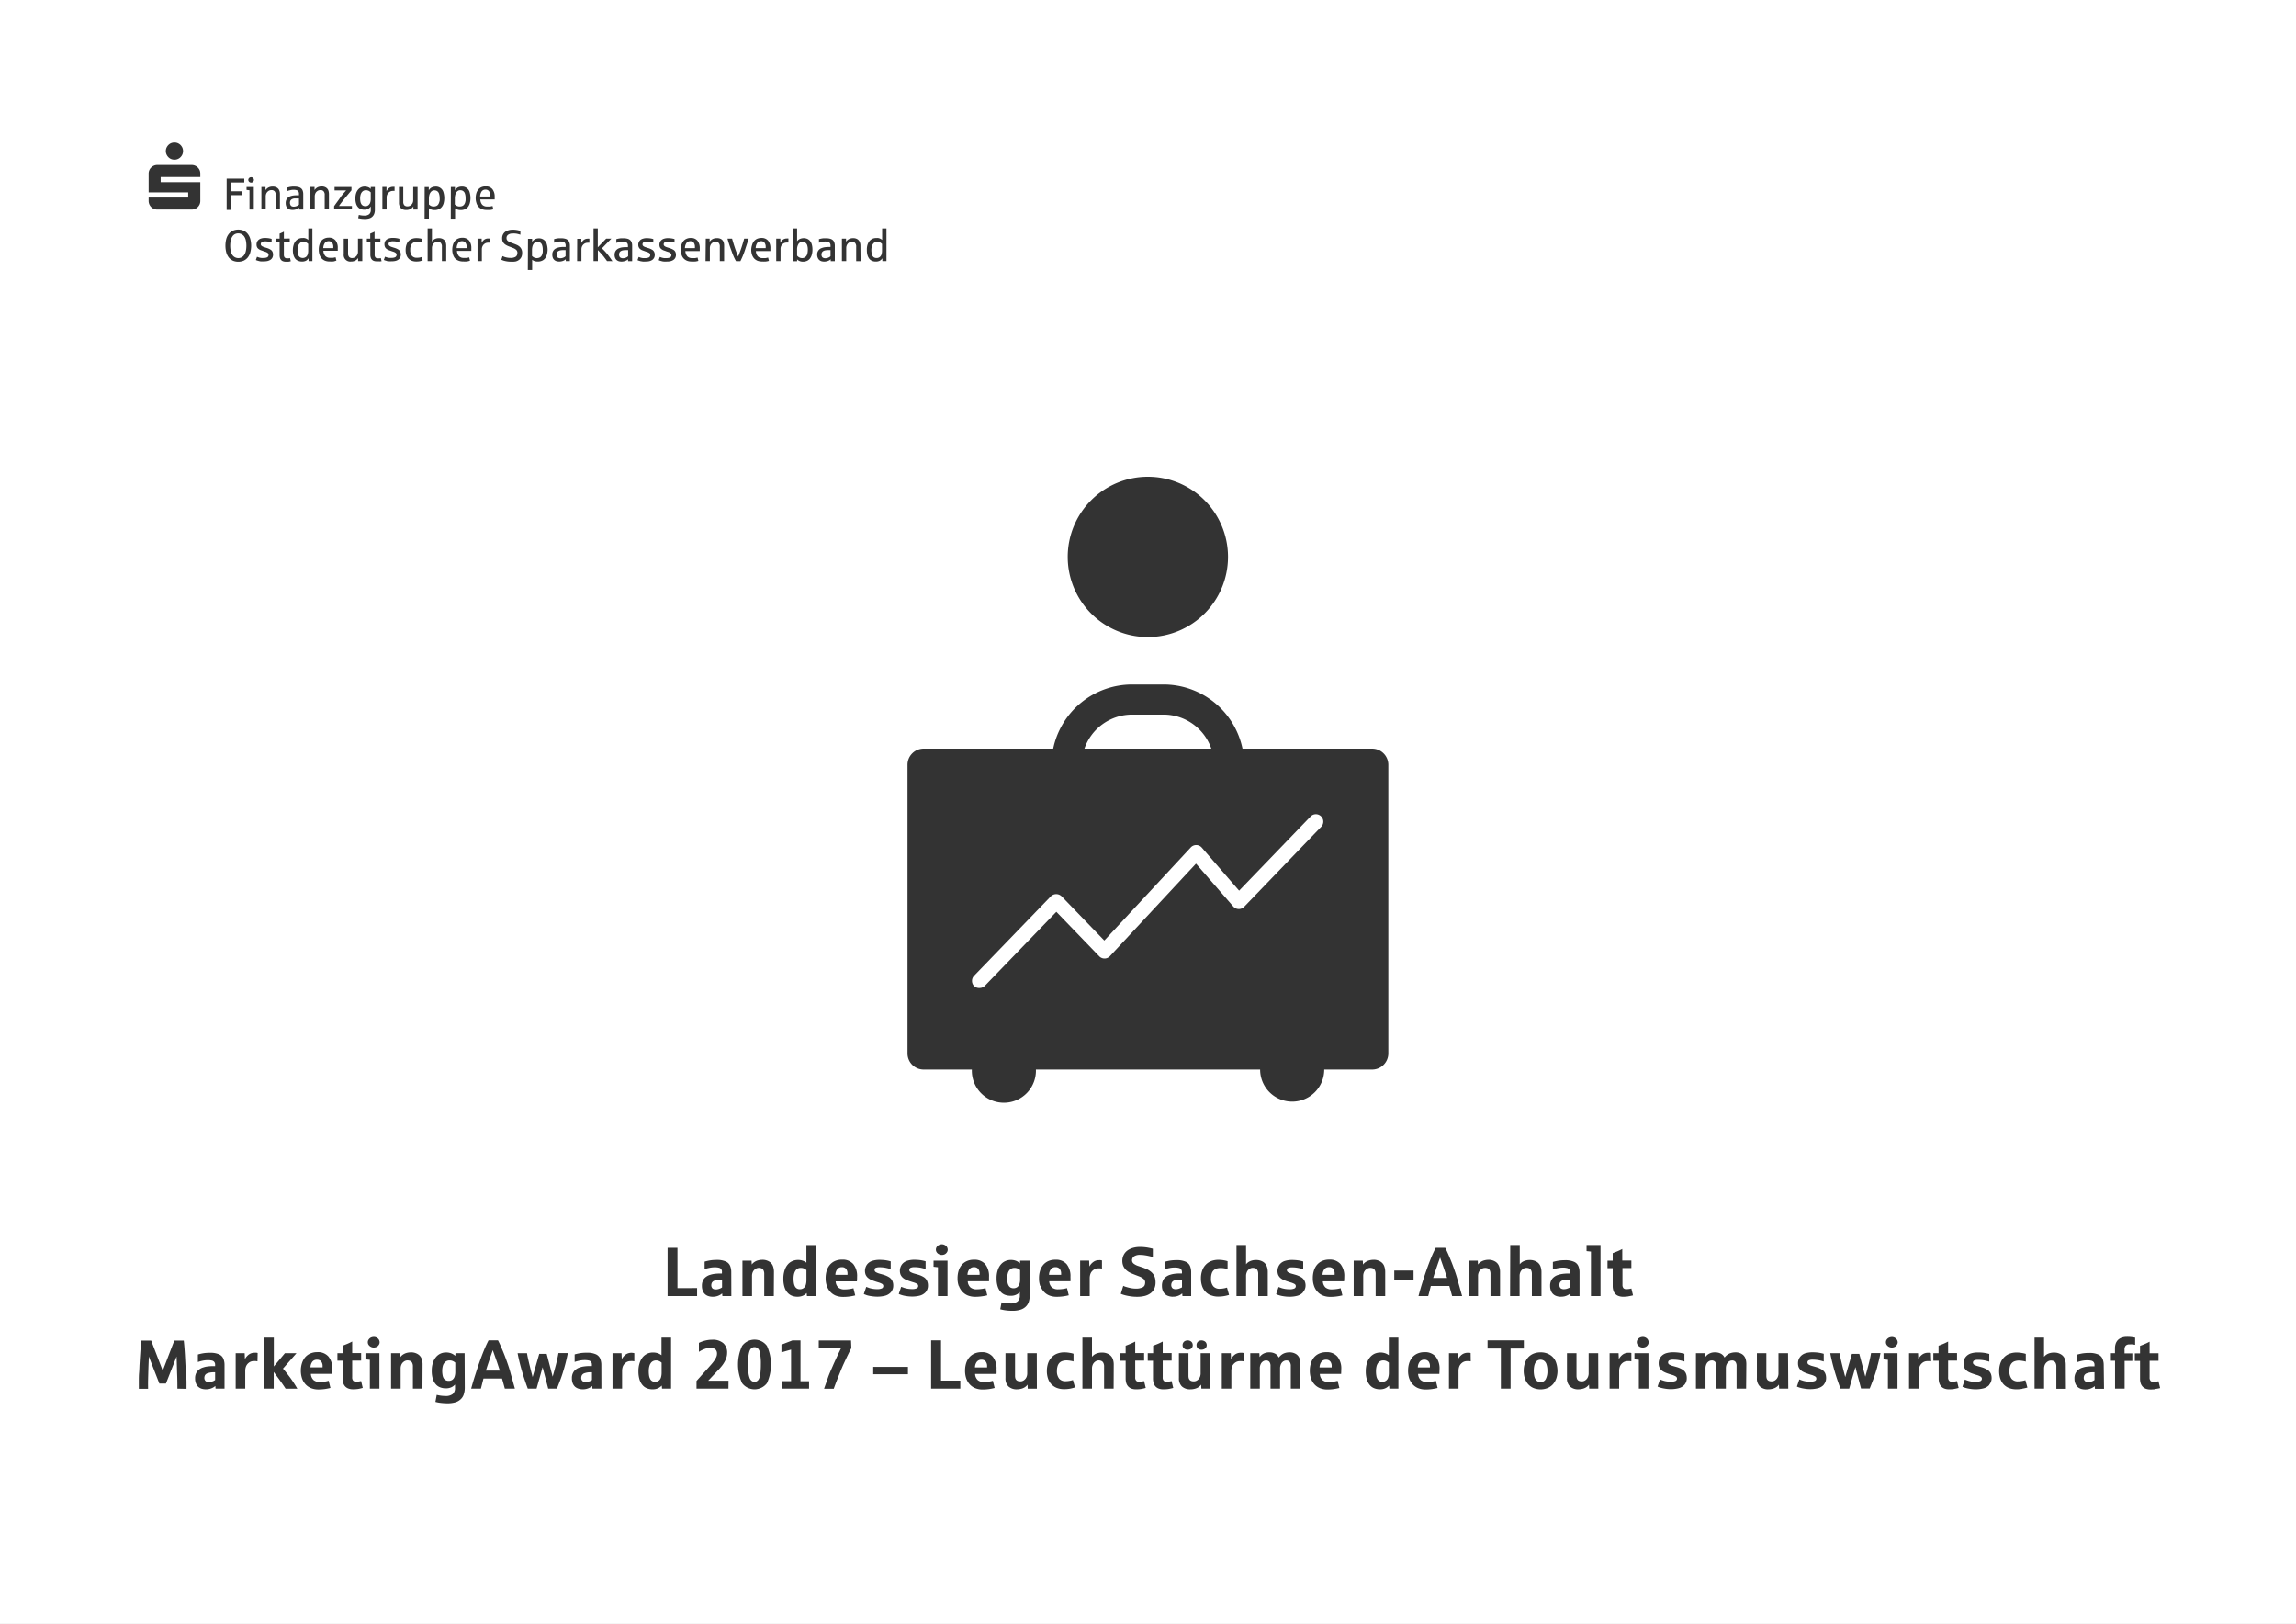 <svg xmlns="http://www.w3.org/2000/svg" viewBox="0 0 595.33 420.95"><rect x="0" y="0" width="595.33" height="420.95" fill="#333333" stroke="none"/><defs><style>.cls-1{fill:#fff;}</style></defs><title>Element 1-weiss</title><g id="Ebene_2" data-name="Ebene 2"><g id="Ebene_1-2" data-name="Ebene 1"><path class="cls-1" d="M75.65,53.48a1.27,1.27,0,0,0,.52.1,2.3,2.3,0,0,0,1.08-.31,1.68,1.68,0,0,0,.27-.23V51.46h-.41a6.7,6.7,0,0,0-.85,0,1.76,1.76,0,0,0-.6.2,1,1,0,0,0-.36.37,1.18,1.18,0,0,0-.12.55,1.11,1.11,0,0,0,.12.52A.63.63,0,0,0,75.65,53.48Z"/><path class="cls-1" d="M254,330.26a2,2,0,0,0-.38-1.33,1.37,1.37,0,0,0-1.08-.42,1.47,1.47,0,0,0-1.18.51,2.46,2.46,0,0,0-.5,1.48H254Z"/><path class="cls-1" d="M254.48,352.5a1.47,1.47,0,0,0-1.18.51,2.47,2.47,0,0,0-.5,1.49h3.14v-.25a1.89,1.89,0,0,0-.38-1.32A1.35,1.35,0,0,0,254.48,352.5Z"/><path class="cls-1" d="M213.48,66.85a1.27,1.27,0,0,0,.52.1,2.3,2.3,0,0,0,1.08-.31,2.28,2.28,0,0,0,.27-.23V64.83h-.42a5.3,5.3,0,0,0-.85.06,1.63,1.63,0,0,0-.6.2.87.87,0,0,0-.35.36A1.18,1.18,0,0,0,213,66a1.15,1.15,0,0,0,.12.53A.65.65,0,0,0,213.48,66.85Z"/><path class="cls-1" d="M264.5,329.27a3,3,0,0,0-.6-.4,2.09,2.09,0,0,0-.88-.17,1.64,1.64,0,0,0-1.08.38,2,2,0,0,0-.61,1,4.66,4.66,0,0,0-.18,1.31,5.74,5.74,0,0,0,.09,1.06,2.33,2.33,0,0,0,.28.82,1.37,1.37,0,0,0,.51.53,1.73,1.73,0,0,0,1.74-.12,1.61,1.61,0,0,0,.56-.82,3.33,3.33,0,0,0,.17-1.1Z"/><path class="cls-1" d="M207.62,328.7a1.55,1.55,0,0,0-1.33.67,2.92,2.92,0,0,0-.39.87,5.18,5.18,0,0,0-.14,1.27,6.63,6.63,0,0,0,.09,1.15,2.74,2.74,0,0,0,.28.85,1.42,1.42,0,0,0,.5.53,1.39,1.39,0,0,0,.75.19,1.62,1.62,0,0,0,1-.3,1.53,1.53,0,0,0,.56-.86,4.15,4.15,0,0,0,.16-1.18v-2.62a3,3,0,0,0-.6-.4A2,2,0,0,0,207.62,328.7Z"/><path class="cls-1" d="M218.29,328.51a1.47,1.47,0,0,0-1.18.51,2.46,2.46,0,0,0-.5,1.48h3.14v-.24a2,2,0,0,0-.38-1.33A1.37,1.37,0,0,0,218.29,328.51Z"/><path class="cls-1" d="M369.31,352.5a1.45,1.45,0,0,0-1.18.51,2.4,2.4,0,0,0-.5,1.49h3.14v-.25a1.94,1.94,0,0,0-.38-1.32A1.35,1.35,0,0,0,369.31,352.5Z"/><path class="cls-1" d="M275.14,330.26a2,2,0,0,0-.38-1.33,1.37,1.37,0,0,0-1.08-.42,1.47,1.47,0,0,0-1.18.51,2.46,2.46,0,0,0-.5,1.48h3.14Z"/><path class="cls-1" d="M139.22,66.91a1.58,1.58,0,0,0,.71-.16,1.14,1.14,0,0,0,.46-.4,1.93,1.93,0,0,0,.22-.46,4.44,4.44,0,0,0,.12-.55,6,6,0,0,0,0-.61,3.53,3.53,0,0,0-.17-1.17,1.23,1.23,0,0,0-.5-.67,1.36,1.36,0,0,0-.71-.2,1.08,1.08,0,0,0-.6.16,1.38,1.38,0,0,0-.45.45,2.16,2.16,0,0,0-.27.69,3.88,3.88,0,0,0-.09.87v1.5a2.09,2.09,0,0,0,.55.4A1.58,1.58,0,0,0,139.22,66.91Z"/><path class="cls-1" d="M344.6,328.51a1.47,1.47,0,0,0-1.18.51,2.46,2.46,0,0,0-.5,1.48h3.14v-.24a2,2,0,0,0-.38-1.33A1.37,1.37,0,0,0,344.6,328.51Z"/><path class="cls-1" d="M306.48,333.73v-2h-.38a4.56,4.56,0,0,0-1.57.21,1.17,1.17,0,0,0-.69.54,1.58,1.58,0,0,0-.15.66,1.16,1.16,0,0,0,.15.6.74.74,0,0,0,.41.37,1.36,1.36,0,0,0,.58.11,2.64,2.64,0,0,0,.74-.1,3.09,3.09,0,0,0,.58-.22A1.57,1.57,0,0,0,306.48,333.73Z"/><path class="cls-1" d="M343.83,352.5a1.47,1.47,0,0,0-1.18.51,2.53,2.53,0,0,0-.5,1.49h3.14v-.25a1.89,1.89,0,0,0-.38-1.32A1.35,1.35,0,0,0,343.83,352.5Z"/><path class="cls-1" d="M127.08,50.68a1.86,1.86,0,0,0-.29-1.11,1.08,1.08,0,0,0-.91-.4,1.17,1.17,0,0,0-1,.47,2.39,2.39,0,0,0-.39,1.31h2.59Z"/><path class="cls-1" d="M358.63,352.69a1.63,1.63,0,0,0-.73.17,1.55,1.55,0,0,0-.59.5,2.5,2.5,0,0,0-.39.87,5.24,5.24,0,0,0-.14,1.27,6.63,6.63,0,0,0,.09,1.15,2.43,2.43,0,0,0,.28.85,1.38,1.38,0,0,0,.5.54,1.44,1.44,0,0,0,.75.18,1.62,1.62,0,0,0,1-.3,1.51,1.51,0,0,0,.56-.85,4.22,4.22,0,0,0,.16-1.19v-2.61a2.33,2.33,0,0,0-.6-.4A1.91,1.91,0,0,0,358.63,352.69Z"/><path class="cls-1" d="M127.25,351.52c-.16.47-.32.92-.46,1.35s-.29.85-.42,1.26-.26.8-.38,1.2h3.61q-.51-1.65-1.82-5.3C127.59,350.56,127.42,351.06,127.25,351.52Z"/><path class="cls-1" d="M121,64.05a1.86,1.86,0,0,0-.29-1.11,1.07,1.07,0,0,0-.91-.4,1.17,1.17,0,0,0-1,.47,2.39,2.39,0,0,0-.39,1.31H121Z"/><path class="cls-1" d="M86.42,64.05a1.86,1.86,0,0,0-.29-1.11,1.08,1.08,0,0,0-.91-.4,1.17,1.17,0,0,0-1,.47,2.48,2.48,0,0,0-.4,1.31h2.6Z"/><path class="cls-1" d="M82.22,352.5A1.48,1.48,0,0,0,81,353a2.53,2.53,0,0,0-.5,1.49h3.14v-.25a1.89,1.89,0,0,0-.38-1.32A1.35,1.35,0,0,0,82.22,352.5Z"/><path class="cls-1" d="M95.35,49.39a1.61,1.61,0,0,0-.49-.07,1.33,1.33,0,0,0-.6.14,1.41,1.41,0,0,0-.47.41,1.86,1.86,0,0,0-.3.65,3.06,3.06,0,0,0-.11.89,4.93,4.93,0,0,0,.06.78,2.07,2.07,0,0,0,.21.65,1.14,1.14,0,0,0,.42.45,1.29,1.29,0,0,0,.68.17,1.15,1.15,0,0,0,.81-.29,1.4,1.4,0,0,0,.45-.71,3,3,0,0,0,.12-.83V49.87a4.07,4.07,0,0,0-.36-.3A1.33,1.33,0,0,0,95.35,49.39Z"/><path class="cls-1" d="M116.53,352.69a1.59,1.59,0,0,0-1.08.39,2.06,2.06,0,0,0-.62,1,5,5,0,0,0-.17,1.3,5.85,5.85,0,0,0,.09,1.07,2.4,2.4,0,0,0,.27.82,1.37,1.37,0,0,0,.52.52,1.55,1.55,0,0,0,.78.19,1.57,1.57,0,0,0,1-.3,1.64,1.64,0,0,0,.56-.83,3.6,3.6,0,0,0,.17-1.09v-2.49a2.33,2.33,0,0,0-.6-.4A1.94,1.94,0,0,0,116.53,352.69Z"/><path class="cls-1" d="M112.47,53.53a1.66,1.66,0,0,0,.72-.15,1.18,1.18,0,0,0,.45-.4,2,2,0,0,0,.22-.47A3.92,3.92,0,0,0,114,52a4.12,4.12,0,0,0,0-.62,3.51,3.51,0,0,0-.17-1.16,1.21,1.21,0,0,0-.5-.68,1.42,1.42,0,0,0-.71-.19,1.12,1.12,0,0,0-.6.16,1.35,1.35,0,0,0-.44.45,2.17,2.17,0,0,0-.28.69,3.88,3.88,0,0,0-.09.87V53a2,2,0,0,0,.56.4A1.51,1.51,0,0,0,112.47,53.53Z"/><path class="cls-1" d="M62.68,66.69a1.85,1.85,0,0,0,.66-.62,3.1,3.1,0,0,0,.41-1,6.77,6.77,0,0,0,0-2.74,3,3,0,0,0-.41-1,1.91,1.91,0,0,0-2.45-.62,1.75,1.75,0,0,0-.65.62,3,3,0,0,0-.41,1,6.77,6.77,0,0,0,0,2.74,3.09,3.09,0,0,0,.4,1,1.88,1.88,0,0,0,2.45.62Z"/><path class="cls-1" d="M196.46,349.52a1.35,1.35,0,0,0-.81-.28,1.24,1.24,0,0,0-.74.22,1.65,1.65,0,0,0-.53.73,5.68,5.68,0,0,0-.31,1.38,21.27,21.27,0,0,0-.1,2.17,20.92,20.92,0,0,0,.1,2.14,5.57,5.57,0,0,0,.31,1.38,1.68,1.68,0,0,0,.53.74,1.24,1.24,0,0,0,.74.22,1.18,1.18,0,0,0,1-.52,3.31,3.31,0,0,0,.51-1.6,21.37,21.37,0,0,0,.12-2.36,14.26,14.26,0,0,0-.22-2.95A2.16,2.16,0,0,0,196.46,349.52Z"/><path class="cls-1" d="M185.27,332a1.17,1.17,0,0,0-.69.54,1.58,1.58,0,0,0-.15.66,1.16,1.16,0,0,0,.15.6.74.74,0,0,0,.41.37,1.36,1.36,0,0,0,.58.11,2.64,2.64,0,0,0,.74-.1,3.09,3.09,0,0,0,.58-.22,1.57,1.57,0,0,0,.33-.21v-2h-.38A4.6,4.6,0,0,0,185.27,332Z"/><path class="cls-1" d="M53.84,356a1.21,1.21,0,0,0-.7.55,1.52,1.52,0,0,0-.15.66,1.21,1.21,0,0,0,.15.6.87.87,0,0,0,.41.37,1.58,1.58,0,0,0,.58.11,2.65,2.65,0,0,0,.74-.11,2.89,2.89,0,0,0,.58-.21l.33-.21v-2H55.4A4.5,4.5,0,0,0,53.84,356Z"/><path class="cls-1" d="M170.07,352.69a1.63,1.63,0,0,0-.73.17,1.55,1.55,0,0,0-.59.5,2.5,2.5,0,0,0-.39.87,4.79,4.79,0,0,0-.14,1.27,7.88,7.88,0,0,0,.08,1.15,2.65,2.65,0,0,0,.29.85,1.31,1.31,0,0,0,.5.54,1.42,1.42,0,0,0,.74.18,1.63,1.63,0,0,0,1-.3,1.56,1.56,0,0,0,.56-.85,4.22,4.22,0,0,0,.16-1.19v-2.61a2.33,2.33,0,0,0-.6-.4A1.94,1.94,0,0,0,170.07,352.69Z"/><path class="cls-1" d="M151.55,356a1.22,1.22,0,0,0-.69.55,1.52,1.52,0,0,0-.15.66,1.21,1.21,0,0,0,.14.6.92.92,0,0,0,.41.37,1.58,1.58,0,0,0,.58.11,2.6,2.6,0,0,0,.74-.11,2.89,2.89,0,0,0,.58-.21,1.92,1.92,0,0,0,.33-.21v-2h-.38A4.5,4.5,0,0,0,151.55,356Z"/><path class="cls-1" d="M145.39,64.89a1.51,1.51,0,0,0-.6.2.89.89,0,0,0-.36.36,1.18,1.18,0,0,0-.12.55,1.15,1.15,0,0,0,.12.53.65.65,0,0,0,.35.32,1.27,1.27,0,0,0,.52.1,2.3,2.3,0,0,0,1.08-.31,1.68,1.68,0,0,0,.27-.23V64.83h-.41A5.21,5.21,0,0,0,145.39,64.89Z"/><path class="cls-1" d="M79.33,66.62a1.42,1.42,0,0,0,.46-.71,3.24,3.24,0,0,0,.12-.86V63.24a3,3,0,0,0-.37-.3,1.19,1.19,0,0,0-.41-.18,1.71,1.71,0,0,0-.49-.07,1.33,1.33,0,0,0-.6.14,1.26,1.26,0,0,0-.47.42,2.19,2.19,0,0,0-.31.67,3.54,3.54,0,0,0-.11.91A4.06,4.06,0,0,0,77.31,66a1.18,1.18,0,0,0,.48.69,1.42,1.42,0,0,0,1.54-.08Z"/><path class="cls-1" d="M119.21,53.53a1.66,1.66,0,0,0,.72-.15,1.18,1.18,0,0,0,.45-.4,2,2,0,0,0,.22-.47,3.92,3.92,0,0,0,.12-.54,6.06,6.06,0,0,0,0-.62,3.51,3.51,0,0,0-.17-1.16,1.26,1.26,0,0,0-.5-.68,1.45,1.45,0,0,0-.71-.19,1.12,1.12,0,0,0-.6.16,1.38,1.38,0,0,0-.45.45,2.16,2.16,0,0,0-.27.69,3.88,3.88,0,0,0-.09.87V53a2,2,0,0,0,.56.4A1.51,1.51,0,0,0,119.21,53.53Z"/><path class="cls-1" d="M407.12,333.73v-2h-.38a4.6,4.6,0,0,0-1.57.21,1.17,1.17,0,0,0-.69.54,1.58,1.58,0,0,0-.15.66,1.16,1.16,0,0,0,.15.6.78.78,0,0,0,.41.37,1.36,1.36,0,0,0,.58.11,2.64,2.64,0,0,0,.74-.1,3.09,3.09,0,0,0,.58-.22A1.57,1.57,0,0,0,407.12,333.73Z"/><path class="cls-1" d="M207.22,66.72a1.49,1.49,0,0,0,.75.19,1.28,1.28,0,0,0,.9-.33,1.53,1.53,0,0,0,.48-.84,4.57,4.57,0,0,0,.11-1,3.61,3.61,0,0,0-.16-1.16,1.2,1.2,0,0,0-.5-.66,1.36,1.36,0,0,0-.71-.2,1.21,1.21,0,0,0-1.05.53,2.7,2.7,0,0,0-.36,1.53v1.47A1.52,1.52,0,0,0,207.22,66.72Z"/><path class="cls-1" d="M198.54,64.05a1.79,1.79,0,0,0-.3-1.11,1,1,0,0,0-.9-.4,1.17,1.17,0,0,0-1,.47,2.48,2.48,0,0,0-.4,1.31h2.6Z"/><path class="cls-1" d="M180.19,64.05a1.86,1.86,0,0,0-.29-1.11,1.07,1.07,0,0,0-.91-.4,1.18,1.18,0,0,0-1,.47,2.39,2.39,0,0,0-.39,1.31h2.59Z"/><path class="cls-1" d="M254,256.13a1.9,1.9,0,0,0,1.38-.58l18.52-19.17L285,247.89a1.91,1.91,0,0,0,2.78,0l22.33-24L319.77,235a1.89,1.89,0,0,0,1.4.66,1.91,1.91,0,0,0,1.43-.58l20.06-20.83a1.92,1.92,0,0,0-2.76-2.66l-18.61,19.31-9.7-11.19a1.92,1.92,0,0,0-2.85,0l-22.4,24.12-11.09-11.48a2,2,0,0,0-2.76,0l-19.9,20.59a1.92,1.92,0,0,0,0,2.71A1.9,1.9,0,0,0,254,256.13Z"/><path class="cls-1" d="M0,0V421H595.33V0ZM391.59,322.77h2.47v5a2.57,2.57,0,0,1,1-.79,3.66,3.66,0,0,1,1.59-.32,3.27,3.27,0,0,1,1.78.45,2.29,2.29,0,0,1,1,1.18,4.28,4.28,0,0,1,.26,1.43V336H397.2v-5.72a2,2,0,0,0-.21-1,1.06,1.06,0,0,0-.53-.48,2,2,0,0,0-.63-.11,1.54,1.54,0,0,0-1,.34,1.84,1.84,0,0,0-.63.8,2.41,2.41,0,0,0-.18.86V336h-2.47Zm-22.83,9.87c.34-1.1.71-2.23,1.12-3.39s.81-2.22,1.2-3.18.8-1.82,1.19-2.58h2.46c.29.56.58,1.17.86,1.83s.57,1.35.85,2.06.54,1.45.8,2.19.5,1.5.7,2.25.42,1.47.61,2.18.39,1.37.56,2h-2.59l-.34-1.23-.39-1.39H371c-.3,1.19-.52,2.06-.68,2.62h-2.52C368.1,334.85,368.42,333.73,368.76,332.64Zm-7.24-3.25h5v2.36h-5Zm-63.89-205.8a20.78,20.78,0,1,1-20.78,20.78A20.78,20.78,0,0,1,297.63,123.59Zm-62.32,74.68a4.19,4.19,0,0,1,4.19-4.19h33.58a20.91,20.91,0,0,1,20.46-16.63h8.17a20.91,20.91,0,0,1,20.46,16.63h33.62a4.2,4.2,0,0,1,4.19,4.19v74.82a4.19,4.19,0,0,1-4.19,4.19H343.36a8.31,8.31,0,0,1-16.62,0H268.6a8.31,8.31,0,1,1-16.61,0H239.5a4.18,4.18,0,0,1-4.19-4.19Zm75.63,149.35a1.53,1.53,0,0,1,1.35.08,1,1,0,0,1,.47.48,1.22,1.22,0,0,1,.13.54,1.12,1.12,0,0,1-.1.48,1,1,0,0,1-.28.37,1.26,1.26,0,0,1-.44.25,1.64,1.64,0,0,1-.56.09,1.4,1.4,0,0,1-.51-.09,1.16,1.16,0,0,1-.66-.62,1.28,1.28,0,0,1-.09-.48,1.22,1.22,0,0,1,.19-.68A1.12,1.12,0,0,1,310.94,347.62Zm-1.67,1.1a1.14,1.14,0,0,1-.21.68,1.07,1.07,0,0,1-.52.4,1.91,1.91,0,0,1-.6.11,1.51,1.51,0,0,1-.53-.09,1.26,1.26,0,0,1-.69-.62,1.28,1.28,0,0,1-.09-.48,1.16,1.16,0,0,1,.2-.68,1.1,1.1,0,0,1,.51-.42,1.64,1.64,0,0,1,.6-.12,1.39,1.39,0,0,1,.75.19,1.11,1.11,0,0,1,.46.48A1.44,1.44,0,0,1,309.27,348.72Zm-12.81-17.21a4,4,0,0,0-1.17-.64l-1.2-.46-.63-.26a6,6,0,0,1-.68-.33,4.12,4.12,0,0,1-.66-.46,2.78,2.78,0,0,1-.56-.62,2.92,2.92,0,0,1-.4-.81,3.41,3.41,0,0,1-.15-1.05,3.26,3.26,0,0,1,.34-1.51,3.21,3.21,0,0,1,.93-1.14,4.56,4.56,0,0,1,1.45-.71,6.53,6.53,0,0,1,1.88-.25,11.82,11.82,0,0,1,1.8.14c.59.1,1.09.21,1.51.32v2.18a8.7,8.7,0,0,0-1-.28c-.35-.08-.72-.15-1.12-.21a7.5,7.5,0,0,0-1.1-.09,2.77,2.77,0,0,0-1.67.39,1.25,1.25,0,0,0-.51,1,1.09,1.09,0,0,0,.47.91,3.69,3.69,0,0,0,1.12.57l1.16.39c.49.18.87.34,1.16.47a4.69,4.69,0,0,1,.89.55,3.32,3.32,0,0,1,.77.82,2.87,2.87,0,0,1,.42,1,4.28,4.28,0,0,1,.11,1,3.94,3.94,0,0,1-.31,1.62,3.17,3.17,0,0,1-.92,1.17,4.37,4.37,0,0,1-1.5.73,8,8,0,0,1-2.06.24,11.31,11.31,0,0,1-2.17-.2,10.43,10.43,0,0,1-1.52-.37l-.53-.2.64-2.07a4.32,4.32,0,0,0,.77.29,11.7,11.7,0,0,0,1.3.32,7.08,7.08,0,0,0,1.17.11,3.9,3.9,0,0,0,1.63-.27,1.15,1.15,0,0,0,.69-.64,2.23,2.23,0,0,0,.12-.69A1.17,1.17,0,0,0,296.46,331.51Zm-54.4-3.11v-1.58h3.62V336H243.2v-7.47Zm3.4-3.65a1.46,1.46,0,0,1-.6.47,1.94,1.94,0,0,1-.64.12,1.44,1.44,0,0,1-.59-.11,1.64,1.64,0,0,1-.5-.29,1.48,1.48,0,0,1-.34-.44,1.18,1.18,0,0,1-.12-.53,1.23,1.23,0,0,1,.26-.77,1.38,1.38,0,0,1,.61-.47,1.78,1.78,0,0,1,.68-.15,1.63,1.63,0,0,1,.8.22,1.32,1.32,0,0,1,.55.55,1.39,1.39,0,0,1,.16.62A1.23,1.23,0,0,1,245.46,324.75ZM224.92,63.51a2.94,2.94,0,0,1,.52-1,2.33,2.33,0,0,1,.77-.6,2.25,2.25,0,0,1,1-.2,2.82,2.82,0,0,1,.52,0,3.17,3.17,0,0,1,.43.13l.34.18.23.2V59.22h1.12V67.7h-1.07l0-.75a1.83,1.83,0,0,1-.7.66,2.19,2.19,0,0,1-1,.2,2.33,2.33,0,0,1-.93-.17,1.88,1.88,0,0,1-.73-.53,2.91,2.91,0,0,1-.48-.93,4.87,4.87,0,0,1-.17-1.35A4.17,4.17,0,0,1,224.92,63.51Zm-19.37-4.29h1.13v3.35a1.43,1.43,0,0,1,.39-.43,1.81,1.81,0,0,1,.61-.29,2.38,2.38,0,0,1,1.67.09,2,2,0,0,1,.72.57,2.68,2.68,0,0,1,.44.93,4.84,4.84,0,0,1,.15,1.26,4.52,4.52,0,0,1-.17,1.33,2.75,2.75,0,0,1-.48,1,2,2,0,0,1-.78.61,2.59,2.59,0,0,1-1,.2,2.31,2.31,0,0,1-.93-.17,1.82,1.82,0,0,1-.62-.44l0,.5h-1.07ZM195,63.54a2.77,2.77,0,0,1,.49-1,2.15,2.15,0,0,1,.81-.62,2.65,2.65,0,0,1,1.11-.23,2.16,2.16,0,0,1,1.76.71,3,3,0,0,1,.59,2c0,.26,0,.49,0,.69H196a2.21,2.21,0,0,0,.49,1.35,1.65,1.65,0,0,0,1.27.47,6,6,0,0,0,.75,0,4.57,4.57,0,0,0,.65-.14l.22.86a4.71,4.71,0,0,1-.8.17,9.25,9.25,0,0,1-1,0,3.16,3.16,0,0,1-1.19-.21,2.58,2.58,0,0,1-.87-.61,2.79,2.79,0,0,1-.55-1,4.08,4.08,0,0,1-.18-1.26A4.15,4.15,0,0,1,195,63.54Zm-12-1.68H184l0,.82a2.08,2.08,0,0,1,.73-.68,2.28,2.28,0,0,1,1.11-.26A2.06,2.06,0,0,1,187,62a1.51,1.51,0,0,1,.6.73,2.54,2.54,0,0,1,.16.89V67.7h-1.12V64a1.36,1.36,0,0,0-.28-1,1,1,0,0,0-.83-.31,1.32,1.32,0,0,0-.82.27,1.47,1.47,0,0,0-.51.64,2,2,0,0,0-.14.7V67.7h-1.12Zm-6.33,1.68a3,3,0,0,1,.5-1,2.15,2.15,0,0,1,.81-.62,2.59,2.59,0,0,1,1.11-.23,2.18,2.18,0,0,1,1.76.71,3.07,3.07,0,0,1,.59,2c0,.26,0,.49,0,.69h-3.73a2.21,2.21,0,0,0,.5,1.35,1.64,1.64,0,0,0,1.27.47,6.16,6.16,0,0,0,.75,0,4.41,4.41,0,0,0,.64-.14l.22.86a4.59,4.59,0,0,1-.79.17,9.31,9.31,0,0,1-1,0,3.1,3.1,0,0,1-1.18-.21,2.52,2.52,0,0,1-.88-.61,2.62,2.62,0,0,1-.54-1,4.07,4.07,0,0,1-.19-1.26A4.5,4.5,0,0,1,176.6,63.54Zm4.08,270.39V336H173.1v-12.5h2.56v10.44Zm-6.87-268.3a2,2,0,0,0-.59-.3c-.23-.07-.45-.14-.65-.22s-.46-.16-.66-.24a2.41,2.41,0,0,1-.52-.32,1.19,1.19,0,0,1-.35-.45,1.57,1.57,0,0,1-.12-.65,1.7,1.7,0,0,1,.15-.73,1.64,1.64,0,0,1,.44-.54,2,2,0,0,1,.68-.32,3.09,3.09,0,0,1,.89-.12,7,7,0,0,1,1,.07,6,6,0,0,1,.75.17v.92a5.68,5.68,0,0,0-1.68-.27,1.57,1.57,0,0,0-.85.19.59.59,0,0,0-.28.54.49.49,0,0,0,.1.32,1,1,0,0,0,.28.23,2.63,2.63,0,0,0,.44.19l.59.19a4.34,4.34,0,0,1,1.06.44,1.31,1.31,0,0,1,.55.57,1.87,1.87,0,0,1,.16.75,1.73,1.73,0,0,1-.17.78,1.49,1.49,0,0,1-.48.55,2.58,2.58,0,0,1-.75.33,4.13,4.13,0,0,1-1,.1,5.39,5.39,0,0,1-.72,0c-.22,0-.42-.06-.59-.1l-.46-.13-.31-.13.3-.84.53.19a5.33,5.33,0,0,0,.55.11,4.46,4.46,0,0,0,.63,0,2.23,2.23,0,0,0,.81-.12.67.67,0,0,0,.39-.31.84.84,0,0,0,.09-.37A.57.57,0,0,0,173.81,65.63ZM159.66,65a1.92,1.92,0,0,1,.89-.66,3.71,3.71,0,0,1,.75-.2,8,8,0,0,1,.93-.07h.59v-.32a1.25,1.25,0,0,0-.16-.67.86.86,0,0,0-.5-.33,2.71,2.71,0,0,0-.71-.09,3.46,3.46,0,0,0-.87.1c-.27.06-.52.14-.77.22V62c.32-.08.55-.14.69-.16a5.06,5.06,0,0,1,.55-.07c.22,0,.43,0,.62,0a3.78,3.78,0,0,1,1,.12,1.65,1.65,0,0,1,.7.35,1.43,1.43,0,0,1,.41.6,2.49,2.49,0,0,1,.13.87v4h-1.06l0-.5a1.58,1.58,0,0,1-.43.31,2.92,2.92,0,0,1-1.26.3,2.61,2.61,0,0,1-.69-.09,1.71,1.71,0,0,1-.58-.31,1.39,1.39,0,0,1-.38-.55,2,2,0,0,1-.15-.81A1.83,1.83,0,0,1,159.66,65Zm-10-3.09h1.07l0,1.11a2.25,2.25,0,0,1,.48-.67,1.77,1.77,0,0,1,.58-.37,1.83,1.83,0,0,1,.59-.1,2.44,2.44,0,0,1,.44,0v1.06a2,2,0,0,0-.4,0,1.64,1.64,0,0,0-.73.15,1.76,1.76,0,0,0-.52.4,1.74,1.74,0,0,0-.41,1.1V67.7h-1.12Zm-12.76,0h1.07l0,.85a1.62,1.62,0,0,1,.43-.52,1.68,1.68,0,0,1,.61-.34,2.38,2.38,0,0,1,.7-.11,2.05,2.05,0,0,1,2.08,1.55,5.28,5.28,0,0,1,.2,1.41A4.86,4.86,0,0,1,141.8,66a2.81,2.81,0,0,1-.48,1,2,2,0,0,1-.79.6,2.6,2.6,0,0,1-1.08.21,2.68,2.68,0,0,1-.85-.12,2,2,0,0,1-.62-.35V70h-1.12ZM123.49,50.17a2.79,2.79,0,0,1,.5-1,2.12,2.12,0,0,1,.81-.63,2.75,2.75,0,0,1,1.11-.22,2.15,2.15,0,0,1,1.75.71,3,3,0,0,1,.6,2,6.66,6.66,0,0,1,0,.68h-3.72a2.21,2.21,0,0,0,.49,1.36,1.65,1.65,0,0,0,1.27.47,6.33,6.33,0,0,0,.76,0,4.41,4.41,0,0,0,.64-.14l.22.86a4.59,4.59,0,0,1-.79.17,9.61,9.61,0,0,1-1,0,3.1,3.1,0,0,1-1.18-.21,2.42,2.42,0,0,1-.88-.62,2.5,2.5,0,0,1-.54-1,3.79,3.79,0,0,1-.19-1.26A4.5,4.5,0,0,1,123.49,50.17ZM127,61.86v1.06a2,2,0,0,0-.4,0,1.67,1.67,0,0,0-.73.15,1.76,1.76,0,0,0-.52.4,1.74,1.74,0,0,0-.41,1.1V67.7h-1.12V61.86h1.07l0,1.11a2.25,2.25,0,0,1,.48-.67,1.66,1.66,0,0,1,1.17-.47A2.44,2.44,0,0,1,127,61.86Zm-10.1-13.37h1.07l0,.85a1.62,1.62,0,0,1,.43-.52,1.68,1.68,0,0,1,.61-.34,2.45,2.45,0,0,1,.71-.11,2,2,0,0,1,2.07,1.55,5.16,5.16,0,0,1,.2,1.41,4.86,4.86,0,0,1-.17,1.32,2.81,2.81,0,0,1-.48,1,2.05,2.05,0,0,1-.79.6,2.6,2.6,0,0,1-1.08.21,2.41,2.41,0,0,1-.85-.13A1.77,1.77,0,0,1,118,54v2.69h-1.12Zm-13.46,0h1.12v3.78a1.34,1.34,0,0,0,.27.94,1.11,1.11,0,0,0,.84.29,1.29,1.29,0,0,0,.58-.13,1.45,1.45,0,0,0,.47-.34,1.66,1.66,0,0,0,.31-.51,1.64,1.64,0,0,0,.11-.63v-3.4h1.13v5.84h-1.09v-.82a2,2,0,0,1-.73.68,2.34,2.34,0,0,1-1.12.25,1.91,1.91,0,0,1-1.39-.48,2,2,0,0,1-.49-1.45ZM91.93,66.75a1.8,1.8,0,0,0,.47-.35,1.88,1.88,0,0,0,.31-.51,1.8,1.8,0,0,0,.11-.62V61.86h1.12V67.7H92.85v-.82a1.85,1.85,0,0,1-.73.68,2.28,2.28,0,0,1-1.11.25,1.7,1.7,0,0,1-1.88-1.92v-4h1.12v3.78a1.34,1.34,0,0,0,.27.94,1.06,1.06,0,0,0,.83.29A1.45,1.45,0,0,0,91.93,66.75ZM86.64,53.46c.12-.19.34-.5.66-.94s.66-.9,1-1.4.77-1,1.45-1.75h-3v-.88h4.38v.86c-.59.7-1.15,1.38-1.68,2-.19.22-.45.56-.79,1s-.6.81-.77,1.06h3.36v.88H86.64Zm-6.15-5h1.07l0,.82a2.08,2.08,0,0,1,.73-.68,2.28,2.28,0,0,1,1.11-.26,2,2,0,0,1,1.12.29,1.47,1.47,0,0,1,.61.73,2.79,2.79,0,0,1,.16.89v4H84.19V50.6a1.36,1.36,0,0,0-.28-1,1,1,0,0,0-.84-.31,1.37,1.37,0,0,0-.82.27,1.39,1.39,0,0,0-.5.64,1.82,1.82,0,0,0-.14.7v3.39H80.49Zm-6.13,3.09a2,2,0,0,1,.9-.67,3.81,3.81,0,0,1,.74-.19,8.41,8.41,0,0,1,.93-.07h.59v-.32a1.2,1.2,0,0,0-.16-.68.79.79,0,0,0-.49-.32,2.71,2.71,0,0,0-.71-.09,3.35,3.35,0,0,0-.87.1,5.77,5.77,0,0,0-.77.22v-.91l.69-.17.54-.07.63,0a3.65,3.65,0,0,1,1,.12,1.69,1.69,0,0,1,.71.35,1.27,1.27,0,0,1,.4.6,2.48,2.48,0,0,1,.14.87v4H77.57l0-.5a1.64,1.64,0,0,1-.44.31,2.34,2.34,0,0,1-.6.22,3.2,3.2,0,0,1-.65.08,2.56,2.56,0,0,1-.69-.09,1.62,1.62,0,0,1-.58-.31,1.52,1.52,0,0,1-.39-.55,2.14,2.14,0,0,1-.14-.81A1.88,1.88,0,0,1,74.36,51.58Zm.77,10.28v.88H73.61V66a1.1,1.1,0,0,0,.19.73.79.79,0,0,0,.64.23,2.06,2.06,0,0,0,.44,0,1.42,1.42,0,0,0,.32-.07l.2.83a3.41,3.41,0,0,1-.59.13,5.07,5.07,0,0,1-.68,0,2,2,0,0,1-.74-.12,1.15,1.15,0,0,1-.51-.34,1.41,1.41,0,0,1-.29-.54,2.7,2.7,0,0,1-.09-.73V62.74h-.92v-.88h.92v-1.3c.28-.11.66-.27,1.11-.5v1.8ZM67.78,48.49h1.07l0,.82a2.08,2.08,0,0,1,.73-.68,2.28,2.28,0,0,1,1.11-.26,2.06,2.06,0,0,1,1.13.29,1.51,1.51,0,0,1,.6.73,2.54,2.54,0,0,1,.16.89v4H71.48V50.6a1.41,1.41,0,0,0-.27-1,1.07,1.07,0,0,0-.84-.31,1.34,1.34,0,0,0-.82.27,1.49,1.49,0,0,0-.51.64,2,2,0,0,0-.14.7v3.39H67.78ZM64.5,46.26a.69.69,0,0,1,.29-.25.78.78,0,0,1,.33-.07.7.7,0,0,1,.38.11.7.7,0,0,1,.26.28.65.65,0,0,1,.08.31.64.64,0,0,1-.13.4.7.7,0,0,1-.29.24.89.89,0,0,1-.3.06.72.72,0,0,1-.29-.06.57.57,0,0,1-.23-.15.67.67,0,0,1-.22-.49A.64.64,0,0,1,64.5,46.26Zm-.57,2.23h1.88v5.84H64.69v-5l-.76-.09Zm-5.16-2.18h4.57v1H59.92v2.28h2.85v1H59.92v3.83H58.77Zm-15.59-8a2.47,2.47,0,0,1,.48-.71,2.18,2.18,0,0,1,.7-.48,2.38,2.38,0,0,1,.88-.17,2.27,2.27,0,0,1,.86.17,2.34,2.34,0,0,1,.71.48,2.47,2.47,0,0,1,.48.71,2.29,2.29,0,0,1,0,1.73,2.34,2.34,0,0,1-.48.71,2.17,2.17,0,0,1-.71.48,2.1,2.1,0,0,1-.86.17,2.19,2.19,0,0,1-.88-.17,2,2,0,0,1-.7-.48,2.34,2.34,0,0,1-.48-.71,2.17,2.17,0,0,1,0-1.73ZM46,360c0-.9,0-2.11-.06-3.64s-.09-3.09-.15-4.69l-2.76,7H41.32l-2.73-7c0,.65-.06,1.62-.1,2.91s-.07,2.39-.09,3.27,0,1.61,0,2.19H36c0-.62,0-1.29,0-2s0-1.44.07-2.19.07-1.51.12-2.27.09-1.5.14-2.22.09-1.41.15-2.06.1-1.24.16-1.76H39.2l3,7.81,3-7.81h2.45c.06.52.12,1.11.17,1.77s.1,1.36.14,2.1.08,1.5.12,2.28.08,1.55.15,2.31.12,1.48.13,2.17,0,1.32,0,1.88ZM49.71,54.33H40.77a2.2,2.2,0,0,1-.86-.17,2.34,2.34,0,0,1-.71-.48,2.25,2.25,0,0,1-.66-1.58v-.89H48.8V49.88H38.54V45a2.12,2.12,0,0,1,.18-.87,2.08,2.08,0,0,1,.48-.7,2.25,2.25,0,0,1,1.57-.66h8.94a2.12,2.12,0,0,1,.87.18,1.94,1.94,0,0,1,.71.48,2.42,2.42,0,0,1,.48.7,2.29,2.29,0,0,1,.17.87v.89H41.66v1.34H51.94V52.1a2.29,2.29,0,0,1-.17.87,2.47,2.47,0,0,1-.48.71,2.22,2.22,0,0,1-.71.48A2.29,2.29,0,0,1,49.71,54.33ZM58.22,360H55.9l-.07-.7a2.64,2.64,0,0,1-.65.45,4,4,0,0,1-.87.32,4.09,4.09,0,0,1-.91.1,3.83,3.83,0,0,1-1.09-.15,2.57,2.57,0,0,1-.89-.49,2.45,2.45,0,0,1-.6-.88,3.31,3.31,0,0,1-.23-1.29,2.88,2.88,0,0,1,.57-1.87,3.12,3.12,0,0,1,1.6-1,5,5,0,0,1,.94-.22c.34-.05.7-.08,1.08-.1l.41,0h.59v-.34a1.14,1.14,0,0,0-.22-.75,1.08,1.08,0,0,0-.66-.37,4.62,4.62,0,0,0-.94-.09,6.75,6.75,0,0,0-1.25.11,10.9,10.9,0,0,0-1.4.37v-1.95a12.76,12.76,0,0,1,1.53-.34,11.22,11.22,0,0,1,1.65-.1,5.43,5.43,0,0,1,2.3.4,2.13,2.13,0,0,1,1.14,1.15,4.18,4.18,0,0,1,.29,1.58ZM59.35,66.78a3.86,3.86,0,0,1-.67-1.31,7,7,0,0,1,0-3.55,3.76,3.76,0,0,1,.67-1.31,2.79,2.79,0,0,1,1.06-.81,3.52,3.52,0,0,1,2.75,0,2.79,2.79,0,0,1,1.06.81,3.6,3.6,0,0,1,.67,1.31,6.68,6.68,0,0,1,0,3.55,3.69,3.69,0,0,1-.67,1.31,3,3,0,0,1-1.06.81,3.64,3.64,0,0,1-2.75,0A3,3,0,0,1,59.35,66.78Zm7.41,286.14-.39-.06a4.91,4.91,0,0,0-.57,0,2,2,0,0,0-1.32.46,2.21,2.21,0,0,0-.72,1,3.25,3.25,0,0,0-.17,1V360H61.11v-9.18h2.33l.07,1.53a3.53,3.53,0,0,1,1.07-1.23A2.47,2.47,0,0,1,66,350.7a2.6,2.6,0,0,1,.5,0,1.1,1.1,0,0,1,.31.07ZM67.7,67.77c-.22,0-.42-.06-.59-.1l-.46-.13-.31-.13.3-.84.53.19a5.33,5.33,0,0,0,.55.11,4.46,4.46,0,0,0,.63,0,2.23,2.23,0,0,0,.81-.12.67.67,0,0,0,.39-.31.84.84,0,0,0,.09-.37.57.57,0,0,0-.23-.49,2,2,0,0,0-.59-.3c-.23-.07-.45-.14-.65-.22s-.46-.16-.66-.24a2.41,2.41,0,0,1-.52-.32,1.19,1.19,0,0,1-.35-.45,1.57,1.57,0,0,1-.12-.65,1.7,1.7,0,0,1,.15-.73,1.64,1.64,0,0,1,.44-.54,2,2,0,0,1,.68-.32,3.09,3.09,0,0,1,.89-.12,7,7,0,0,1,1,.07,6,6,0,0,1,.75.17v.92a5.68,5.68,0,0,0-1.68-.27,1.57,1.57,0,0,0-.85.19.59.59,0,0,0-.28.54.49.49,0,0,0,.1.32,1,1,0,0,0,.28.23,2.63,2.63,0,0,0,.44.19l.59.19a4.34,4.34,0,0,1,1.06.44,1.31,1.31,0,0,1,.55.57,1.87,1.87,0,0,1,.16.75,1.73,1.73,0,0,1-.17.78,1.49,1.49,0,0,1-.48.55,2.58,2.58,0,0,1-.75.33,4.13,4.13,0,0,1-1,.1A5.39,5.39,0,0,1,67.7,67.77ZM74.05,360q-.72-1.17-3.08-4.33V360H68.49V346.76H71v7.49l2.88-3.44h3l-3.51,4c.49.54,1.06,1.26,1.73,2.15s1.34,1.91,2,3.05ZM76.59,67.11a2.91,2.91,0,0,1-.48-.93,4.87,4.87,0,0,1-.17-1.35,4.47,4.47,0,0,1,.19-1.32,2.94,2.94,0,0,1,.52-1,2.33,2.33,0,0,1,.77-.6,2.25,2.25,0,0,1,1-.2,2.82,2.82,0,0,1,.52,0,3.88,3.88,0,0,1,.44.13l.33.18.23.2V59.22H81V67.7H80l0-.75a1.88,1.88,0,0,1-.69.66,2.27,2.27,0,0,1-1,.2,2.33,2.33,0,0,1-.93-.17A1.88,1.88,0,0,1,76.59,67.11Zm9.54,289.06H80.61a2.31,2.31,0,0,0,.68,1.59,2.4,2.4,0,0,0,1.64.51,8.74,8.74,0,0,0,1.21-.09,6.9,6.9,0,0,0,1.08-.23l.46,1.86a14,14,0,0,1-1.46.29,12.35,12.35,0,0,1-1.65.11,5.07,5.07,0,0,1-1.93-.35,3.92,3.92,0,0,1-1.43-1,4.38,4.38,0,0,1-.89-1.51,6.12,6.12,0,0,1-.31-2,6.23,6.23,0,0,1,.28-1.92,4.5,4.5,0,0,1,.8-1.52,3.71,3.71,0,0,1,1.33-1,4.5,4.5,0,0,1,1.86-.37,3.59,3.59,0,0,1,2.89,1.15,4.89,4.89,0,0,1,1,3.3C86.16,355.53,86.15,355.9,86.13,356.17Zm.31-288.38a9.61,9.61,0,0,1-1,0,3.16,3.16,0,0,1-1.19-.21,2.58,2.58,0,0,1-.87-.61,2.79,2.79,0,0,1-.55-1,4.08,4.08,0,0,1-.18-1.26,4.15,4.15,0,0,1,.17-1.25,3,3,0,0,1,.49-1,2.15,2.15,0,0,1,.81-.62,2.65,2.65,0,0,1,1.11-.23,2.16,2.16,0,0,1,1.76.71,3,3,0,0,1,.59,2c0,.26,0,.49,0,.69H83.85a2.21,2.21,0,0,0,.49,1.35,1.65,1.65,0,0,0,1.27.47,6.33,6.33,0,0,0,.76,0,4.73,4.73,0,0,0,.64-.14l.22.86A4.8,4.8,0,0,1,86.44,67.79Zm6.4,292.29a8.52,8.52,0,0,1-1.26.08,3.33,3.33,0,0,1-1.26-.2,2.18,2.18,0,0,1-.85-.58,2.32,2.32,0,0,1-.48-.89,4.59,4.59,0,0,1-.14-1.15v-4.58H87.49v-1.95h1.36v-1.95c.34-.12.73-.28,1.17-.46a14,14,0,0,0,1.3-.62v3h2.32v1.95H91.32v4.29a1.32,1.32,0,0,0,.25.91,1,1,0,0,0,.73.26,5,5,0,0,0,1.33-.17l.43,1.78A10.56,10.56,0,0,1,92.84,360.08ZM93.57,56.7l-.7-.13.17-.85a5.93,5.93,0,0,0,1.41.18,1.85,1.85,0,0,0,1.28-.37,1.4,1.4,0,0,0,.41-1.12v-.9a1.78,1.78,0,0,1-.69.65,2.22,2.22,0,0,1-1,.2,2.51,2.51,0,0,1-.92-.16,1.75,1.75,0,0,1-.73-.53,2.36,2.36,0,0,1-.48-.92,4.41,4.41,0,0,1-.17-1.34,4.28,4.28,0,0,1,.18-1.29,2.77,2.77,0,0,1,.51-.95,2.15,2.15,0,0,1,.76-.59,2.11,2.11,0,0,1,.93-.21,2.76,2.76,0,0,1,.74.1,1.94,1.94,0,0,1,.54.24,1.92,1.92,0,0,1,.32.28l0-.5h1.07v5.85a3.05,3.05,0,0,1-.16,1.07,2,2,0,0,1-.46.73,1.92,1.92,0,0,1-.82.48,3.91,3.91,0,0,1-1.13.15A7,7,0,0,1,93.57,56.7ZM98.38,360H95.9v-7.47l-1.14-.12v-1.59h3.62Zm-.22-11.25a1.46,1.46,0,0,1-.6.47,2,2,0,0,1-.64.13,1.63,1.63,0,0,1-.59-.11,1.8,1.8,0,0,1-.5-.3,1.58,1.58,0,0,1-.34-.43,1.24,1.24,0,0,1-.12-.53,1.21,1.21,0,0,1,.26-.77,1.48,1.48,0,0,1,.61-.48,2,2,0,0,1,.68-.14,1.53,1.53,0,0,1,.8.22,1.27,1.27,0,0,1,.55.55,1.36,1.36,0,0,1,.16.62A1.19,1.19,0,0,1,98.16,348.74Zm.18-281a4.83,4.83,0,0,1-.67,0,2.11,2.11,0,0,1-.75-.12,1.17,1.17,0,0,1-.5-.34,1.28,1.28,0,0,1-.29-.54,2.34,2.34,0,0,1-.1-.73V62.74h-.91v-.88H96v-1.3a12.26,12.26,0,0,0,1.12-.5v1.8h1.51v.88H97.15V66a1.1,1.1,0,0,0,.19.73.79.79,0,0,0,.64.23,2.06,2.06,0,0,0,.44,0,1.42,1.42,0,0,0,.32-.07l.2.83A3.33,3.33,0,0,1,98.34,67.77Zm.81-19.28h1.07l0,1.11a2.25,2.25,0,0,1,.48-.67,1.67,1.67,0,0,1,.58-.37,1.83,1.83,0,0,1,.59-.1,2.44,2.44,0,0,1,.44,0v1.06a2,2,0,0,0-.4,0,1.64,1.64,0,0,0-.73.15,1.76,1.76,0,0,0-.52.4,1.68,1.68,0,0,0-.31.53,1.71,1.71,0,0,0-.1.57v3.16H99.15Zm1.14,19.18-.45-.13a2.65,2.65,0,0,1-.31-.13l.29-.84.53.19c.16,0,.35.08.55.11a4.46,4.46,0,0,0,.63,0,2.23,2.23,0,0,0,.81-.12.67.67,0,0,0,.39-.31.74.74,0,0,0,.1-.37.58.58,0,0,0-.24-.49,1.92,1.92,0,0,0-.59-.3c-.23-.07-.45-.14-.65-.22a6.88,6.88,0,0,1-.65-.24,2.26,2.26,0,0,1-.53-.32,1.3,1.3,0,0,1-.35-.45,1.78,1.78,0,0,1,0-1.38,1.49,1.49,0,0,1,.43-.54,2,2,0,0,1,.68-.32,3.14,3.14,0,0,1,.89-.12,7.23,7.23,0,0,1,1,.07,5.83,5.83,0,0,1,.74.17v.92a4.68,4.68,0,0,0-.78-.19,4.91,4.91,0,0,0-.89-.08,1.59,1.59,0,0,0-.86.19.61.61,0,0,0-.28.54.55.55,0,0,0,.1.32,1.11,1.11,0,0,0,.28.23,2.63,2.63,0,0,0,.44.19l.59.19a4.17,4.17,0,0,1,1.06.44,1.31,1.31,0,0,1,.55.57,1.86,1.86,0,0,1,0,1.53,1.49,1.49,0,0,1-.48.55,2.4,2.4,0,0,1-.74.33,4.22,4.22,0,0,1-1,.1,5.39,5.39,0,0,1-.72,0C100.66,67.74,100.46,67.71,100.29,67.67ZM109.54,360h-2.48v-5.73a2,2,0,0,0-.21-1,1,1,0,0,0-.53-.47,1.76,1.76,0,0,0-.63-.12,1.56,1.56,0,0,0-1,.34,1.87,1.87,0,0,0-.63.81,2.37,2.37,0,0,0-.18.86V360h-2.48v-9.18h2.36l.06,1a2.55,2.55,0,0,1,.71-.67,3.29,3.29,0,0,1,1-.43,4.34,4.34,0,0,1,1-.12,3.27,3.27,0,0,1,1.78.45,2.31,2.31,0,0,1,1,1.17,4.06,4.06,0,0,1,.26,1.44Zm-.62-292.28a5.3,5.3,0,0,1-1,.08,3.05,3.05,0,0,1-1.17-.21,2.17,2.17,0,0,1-.86-.59,2.4,2.4,0,0,1-.53-.94,4.08,4.08,0,0,1-.18-1.26,4.17,4.17,0,0,1,.18-1.26,2.84,2.84,0,0,1,.54-1,2.26,2.26,0,0,1,.88-.6,3.1,3.1,0,0,1,1.18-.21,5,5,0,0,1,.89.07,2.93,2.93,0,0,1,.55.14v.92l-.23-.06a2.27,2.27,0,0,0-.3-.06l-.34-.06-.36,0a1.71,1.71,0,0,0-1.34.51,2.3,2.3,0,0,0-.45,1.57,2.36,2.36,0,0,0,.43,1.56,1.56,1.56,0,0,0,1.28.5,4.42,4.42,0,0,0,.76-.06,2.56,2.56,0,0,0,.49-.14l.26.87A5.26,5.26,0,0,1,108.92,67.71Zm1.19-19.22h1.07l0,.85a1.76,1.76,0,0,1,.43-.52,1.64,1.64,0,0,1,.62-.34,2.33,2.33,0,0,1,.7-.11A2,2,0,0,1,115,49.92a5.16,5.16,0,0,1,.2,1.41,5.3,5.3,0,0,1-.16,1.32,2.66,2.66,0,0,1-.49,1,2.05,2.05,0,0,1-.79.6,2.59,2.59,0,0,1-1.07.21,2.47,2.47,0,0,1-.86-.13,1.77,1.77,0,0,1-.62-.34v2.69h-1.12ZM112,67.7h-1.12V59.22H112v3.41a1.89,1.89,0,0,1,.7-.64,2.28,2.28,0,0,1,1.11-.25,2,2,0,0,1,1.12.29,1.47,1.47,0,0,1,.61.73,2.79,2.79,0,0,1,.16.89V67.7h-1.12V64a1.36,1.36,0,0,0-.28-1,1,1,0,0,0-.84-.31,1.32,1.32,0,0,0-.81.27,1.4,1.4,0,0,0-.51.64,1.82,1.82,0,0,0-.14.7Zm8.51,291.91a5.63,5.63,0,0,1-.27,1.9,2.92,2.92,0,0,1-.76,1.21,3.41,3.41,0,0,1-1.45.83,6.83,6.83,0,0,1-2,.25,13.37,13.37,0,0,1-1.85-.12,8.2,8.2,0,0,1-1.28-.25l.34-1.82a9.06,9.06,0,0,0,2.24.29,2.85,2.85,0,0,0,1.92-.52,2,2,0,0,0,.58-1.56v-.89a2.79,2.79,0,0,1-1,.73,3.35,3.35,0,0,1-1.37.26,4,4,0,0,1-1.44-.25,2.77,2.77,0,0,1-1.16-.79,3.7,3.7,0,0,1-.78-1.4,6.8,6.8,0,0,1-.28-2.1,6.38,6.38,0,0,1,.29-2.05,4.22,4.22,0,0,1,.79-1.49,3.32,3.32,0,0,1,1.17-.91,3.37,3.37,0,0,1,1.41-.3,3.61,3.61,0,0,1,1.43.24,3.18,3.18,0,0,1,1,.64l.07-.7h2.36Zm.56-291.82a9.31,9.31,0,0,1-1,0,3.1,3.1,0,0,1-1.18-.21A2.52,2.52,0,0,1,118,67a2.62,2.62,0,0,1-.54-1,3.79,3.79,0,0,1-.19-1.26,4.5,4.5,0,0,1,.17-1.25,2.79,2.79,0,0,1,.5-1,2.07,2.07,0,0,1,.81-.62,2.59,2.59,0,0,1,1.11-.23,2.18,2.18,0,0,1,1.76.71,3.07,3.07,0,0,1,.59,2q0,.39,0,.69h-3.72a2.21,2.21,0,0,0,.5,1.35,1.61,1.61,0,0,0,1.26.47,6.19,6.19,0,0,0,.76,0,4.41,4.41,0,0,0,.64-.14l.22.86A4.59,4.59,0,0,1,121.05,67.79ZM130.9,360l-.34-1.24-.39-1.39h-4.81c-.3,1.19-.52,2.07-.67,2.63h-2.53c.32-1.14.64-2.26,1-3.36s.71-2.22,1.12-3.38.81-2.22,1.2-3.18.8-1.83,1.19-2.59h2.46c.29.56.58,1.17.86,1.83s.57,1.35.85,2.07.54,1.44.8,2.19.5,1.49.7,2.24.42,1.48.61,2.18.39,1.37.56,2Zm1.63-292.15a6.88,6.88,0,0,1-1.66-.2,3.64,3.64,0,0,1-.55-.17l-.34-.14.32-.93c.11,0,.29.12.53.2a4.89,4.89,0,0,0,1.56.25,2.52,2.52,0,0,0,1.14-.21,1,1,0,0,0,.52-.52,1.8,1.8,0,0,0,.11-.59,1,1,0,0,0-.31-.76,2.2,2.2,0,0,0-.75-.46l-.79-.31c-.23-.08-.44-.16-.64-.25a5.27,5.27,0,0,1-.61-.33,2.21,2.21,0,0,1-.52-.49,1.68,1.68,0,0,1-.28-.57,2.91,2.91,0,0,1-.06-.6,2.1,2.1,0,0,1,.19-.92,2,2,0,0,1,.54-.7,2.55,2.55,0,0,1,.87-.44,3.72,3.72,0,0,1,1.15-.16,6,6,0,0,1,1.59.2l.39.1v1c-.19-.07-.4-.13-.62-.19a5,5,0,0,0-.69-.12,4,4,0,0,0-.69,0,1.91,1.91,0,0,0-1.17.31,1,1,0,0,0-.42.89.89.89,0,0,0,.13.5,1.29,1.29,0,0,0,.38.35,3,3,0,0,0,.57.29l.73.27c.3.11.58.22.85.34a2.69,2.69,0,0,1,.71.45,1.9,1.9,0,0,1,.49.66,2.13,2.13,0,0,1,.19,1,2.4,2.4,0,0,1-.19,1,1.93,1.93,0,0,1-.57.73,2.38,2.38,0,0,1-.9.45A4.38,4.38,0,0,1,132.53,67.84Zm13.86,286.48c-.35,1.23-.7,2.33-1.06,3.28s-.67,1.76-.93,2.39h-2.25l-1.46-5.55L139.12,360h-2.26c-.25-.65-.49-1.34-.74-2.07s-.49-1.48-.72-2.26-.45-1.58-.65-2.39-.39-1.64-.54-2.46h2.44q.19,1.4,1.45,6.17l1.72-6h1.93l1.55,5.9c.28-1,.56-2,.82-3s.49-2,.68-3.11h2.44C147,351.92,146.74,353.09,146.39,354.32ZM147.76,67.7H146.7l0-.5a1.64,1.64,0,0,1-.44.31,2.34,2.34,0,0,1-.6.22,2.62,2.62,0,0,1-.65.08,2.56,2.56,0,0,1-.69-.09,1.62,1.62,0,0,1-.58-.31,1.52,1.52,0,0,1-.39-.55,2.14,2.14,0,0,1-.14-.81,1.71,1.71,0,0,1,1.2-1.76,3.8,3.8,0,0,1,.74-.2,8.41,8.41,0,0,1,.93-.07h.59v-.32a1.17,1.17,0,0,0-.16-.67.8.8,0,0,0-.49-.33,2.71,2.71,0,0,0-.71-.09,3.35,3.35,0,0,0-.87.1,7.78,7.78,0,0,0-.77.22V62c.31-.08.54-.14.69-.16a4.84,4.84,0,0,1,.54-.07c.23,0,.43,0,.63,0a3.78,3.78,0,0,1,1,.12,1.71,1.71,0,0,1,.7.35,1.33,1.33,0,0,1,.4.6,2.48,2.48,0,0,1,.14.87ZM155.94,360h-2.32l-.08-.7a2.64,2.64,0,0,1-.65.45,3.78,3.78,0,0,1-.87.32,4.09,4.09,0,0,1-.91.1A3.88,3.88,0,0,1,150,360a2.67,2.67,0,0,1-.89-.49,2.45,2.45,0,0,1-.6-.88,3.31,3.31,0,0,1-.22-1.29,2.88,2.88,0,0,1,.56-1.87,3.16,3.16,0,0,1,1.6-1,5,5,0,0,1,.94-.22c.34-.05.7-.08,1.09-.1l.4,0h.59v-.34a1.14,1.14,0,0,0-.22-.75,1,1,0,0,0-.66-.37,4.62,4.62,0,0,0-.94-.09,6.75,6.75,0,0,0-1.25.11,10.9,10.9,0,0,0-1.4.37v-1.95a13.2,13.2,0,0,1,1.53-.34,11.28,11.28,0,0,1,1.66-.1,5.41,5.41,0,0,1,2.29.4,2.19,2.19,0,0,1,1.15,1.15,4.39,4.39,0,0,1,.29,1.58ZM157.41,67.7c-.24-.34-.5-.69-.79-1.07s-.58-.71-.85-1-.52-.57-.75-.79V67.7H153.9V59.22H155v4.9l2.18-2.26h1.35l-2.46,2.53a9.59,9.59,0,0,1,.73.71c.24.26.48.53.71.82s.45.58.67.89.42.6.61.89Zm7.06,285.22-.39-.06a4.86,4.86,0,0,0-.56,0,2,2,0,0,0-1.33.46,2.21,2.21,0,0,0-.72,1,3.6,3.6,0,0,0-.17,1V360h-2.48v-9.18h2.33l.07,1.53a3.53,3.53,0,0,1,1.07-1.23,2.63,2.63,0,0,1,1.87-.37,1,1,0,0,1,.31.07ZM168.4,65.63a2.17,2.17,0,0,0-.59-.3c-.24-.07-.46-.14-.66-.22s-.45-.16-.65-.24a2.49,2.49,0,0,1-.53-.32,1.28,1.28,0,0,1-.34-.45,1.42,1.42,0,0,1-.13-.65,1.57,1.57,0,0,1,.16-.73,1.61,1.61,0,0,1,.43-.54,2,2,0,0,1,.69-.32,3,3,0,0,1,.88-.12,7.12,7.12,0,0,1,1,.07,5.45,5.45,0,0,1,.74.17v.92a4.56,4.56,0,0,0-.77-.19,4.94,4.94,0,0,0-.9-.08,1.61,1.61,0,0,0-.86.19.61.61,0,0,0-.27.54.55.55,0,0,0,.09.32,1.11,1.11,0,0,0,.28.23,2.43,2.43,0,0,0,.45.19l.58.19a4.26,4.26,0,0,1,1.07.44,1.28,1.28,0,0,1,.54.57,1.71,1.71,0,0,1,.16.75,1.6,1.6,0,0,1-.17.78,1.55,1.55,0,0,1-.47.55,2.58,2.58,0,0,1-.75.33,4.19,4.19,0,0,1-1,.1,5.44,5.44,0,0,1-.73,0l-.59-.1-.45-.13-.31-.13.3-.84c.19.08.37.14.53.19a4.84,4.84,0,0,0,.55.11,4.21,4.21,0,0,0,.62,0,2.23,2.23,0,0,0,.81-.12.7.7,0,0,0,.4-.31.84.84,0,0,0,.09-.37A.59.59,0,0,0,168.4,65.63ZM174,360h-2.34l-.07-.8a3.33,3.33,0,0,1-.76.59,3,3,0,0,1-.8.3,3.8,3.8,0,0,1-.82.08,3.85,3.85,0,0,1-1.45-.26,2.93,2.93,0,0,1-1.16-.83,4,4,0,0,1-.78-1.45,7.26,7.26,0,0,1-.28-2.12,6.84,6.84,0,0,1,.3-2.13,4.63,4.63,0,0,1,.81-1.53,3.39,3.39,0,0,1,2.65-1.21,3.68,3.68,0,0,1,1.38.23,3.85,3.85,0,0,1,.84.47v-4.57H174Zm14.88,0h-8.28v-2l.62-.69c.25-.27.51-.57.78-.88l.84-.93.79-.87.8-.91a10.14,10.14,0,0,0,.73-.92,5.58,5.58,0,0,0,.54-.93,2.18,2.18,0,0,0,.21-.9,1.52,1.52,0,0,0-.39-1.13,1.89,1.89,0,0,0-1.37-.4,4.12,4.12,0,0,0-1.4.26,7.27,7.27,0,0,0-1.07.48c-.24.15-.4.24-.46.29v-2.34a9.7,9.7,0,0,1,1.08-.43,7.74,7.74,0,0,1,1.15-.28,6.94,6.94,0,0,1,1.17-.1,4.17,4.17,0,0,1,2.92.89,3.21,3.21,0,0,1,1,2.53,4.1,4.1,0,0,1-.21,1.29,6.26,6.26,0,0,1-.56,1.2,7.23,7.23,0,0,1-.75,1.06c-.28.34-.49.58-.65.74l-.51.54-2.23,2.37h5.27Zm.75-24h-2.32l-.07-.7a2.8,2.8,0,0,1-.66.46,3.7,3.7,0,0,1-.86.32,4.09,4.09,0,0,1-.91.1,3.5,3.5,0,0,1-1.09-.16,2.25,2.25,0,0,1-1.49-1.36,3.36,3.36,0,0,1-.23-1.3,3,3,0,0,1,.56-1.87,3.27,3.27,0,0,1,1.6-1,6.17,6.17,0,0,1,.94-.22c.34-.05.71-.08,1.09-.1h1v-.33A1.23,1.23,0,0,0,187,329a1.12,1.12,0,0,0-.66-.36,4.07,4.07,0,0,0-1-.1,6.67,6.67,0,0,0-1.24.12,9.34,9.34,0,0,0-1.4.36v-1.94a12.35,12.35,0,0,1,1.53-.34,11.09,11.09,0,0,1,1.65-.11,5.44,5.44,0,0,1,2.3.41,2.1,2.1,0,0,1,1.14,1.15,4.33,4.33,0,0,1,.29,1.57Zm0-271.07c-.41-1.1-.75-2.12-1-3.06h1.19c.19.68.41,1.41.67,2.2s.56,1.61.9,2.44c.34-.83.64-1.63.9-2.42s.48-1.52.67-2.22h1.16c-.31,1-.66,2.06-1,3.09s-.77,2-1.14,2.75h-1.13C190.42,67,190,66,189.63,64.92Zm9.24,293.64a4.05,4.05,0,0,1-6.45,0,11.49,11.49,0,0,1,0-9.64,4,4,0,0,1,6.45,0,11.69,11.69,0,0,1,0,9.64ZM200.64,336h-2.48v-5.72a2,2,0,0,0-.21-1,1,1,0,0,0-.53-.48,2,2,0,0,0-.63-.11,1.54,1.54,0,0,0-1,.34,1.89,1.89,0,0,0-.62.8,2.41,2.41,0,0,0-.18.86V336h-2.48v-9.17h2.36l.06,1a2.55,2.55,0,0,1,.71-.67,3.05,3.05,0,0,1,1-.43,4.39,4.39,0,0,1,1-.13,3.27,3.27,0,0,1,1.78.45,2.29,2.29,0,0,1,1,1.18,4.28,4.28,0,0,1,.26,1.43Zm1.75-271.45V67.7h-1.12V61.86h1.07l0,1.11a2.42,2.42,0,0,1,.47-.67,1.81,1.81,0,0,1,.59-.37,1.78,1.78,0,0,1,.59-.1,2.51,2.51,0,0,1,.44,0v1.06a2,2,0,0,0-.4,0,1.68,1.68,0,0,0-.74.15,1.9,1.9,0,0,0-.52.4,1.59,1.59,0,0,0-.3.54A1.64,1.64,0,0,0,202.39,64.54ZM209.78,360h-6.92v-1.94h2.26v-8.18l-1.31.37-1.19.35v-2l2.84-1.1h2.1v10.57h2.22Zm1.79-24h-2.34l-.07-.8a2.91,2.91,0,0,1-.75.6,3.08,3.08,0,0,1-.8.29,3.91,3.91,0,0,1-.83.09,4,4,0,0,1-1.44-.26,3,3,0,0,1-1.16-.83,3.8,3.8,0,0,1-.78-1.45,7,7,0,0,1-.28-2.12,6.84,6.84,0,0,1,.3-2.13,4.36,4.36,0,0,1,.81-1.53,3.2,3.2,0,0,1,1.2-.91,3.56,3.56,0,0,1,1.45-.31,3.48,3.48,0,0,1,1.38.24,2.94,2.94,0,0,1,.83.47v-4.57h2.48Zm.32-269.94a1.71,1.71,0,0,1,1.2-1.76,3.8,3.8,0,0,1,.74-.2,8.41,8.41,0,0,1,.93-.07h.59v-.32a1.17,1.17,0,0,0-.16-.67.83.83,0,0,0-.49-.33,2.71,2.71,0,0,0-.71-.09,3.35,3.35,0,0,0-.87.1,7.78,7.78,0,0,0-.77.22V62c.31-.08.54-.14.69-.16a4.84,4.84,0,0,1,.54-.07c.22,0,.43,0,.63,0a3.7,3.7,0,0,1,1,.12,1.69,1.69,0,0,1,.71.35,1.33,1.33,0,0,1,.4.6,2.48,2.48,0,0,1,.14.87v4H215.4l0-.5a1.44,1.44,0,0,1-.43.31,2.29,2.29,0,0,1-.61.22,2.49,2.49,0,0,1-.64.08,2.69,2.69,0,0,1-.7-.09,1.57,1.57,0,0,1-.57-.31,1.52,1.52,0,0,1-.39-.55A2,2,0,0,1,211.89,66.05Zm8.86,283.44c-.2.35-.5.94-.9,1.76s-.77,1.61-1.1,2.33c-.16.34-.31.7-.48,1.1s-.33.79-.49,1.2-.34.82-.5,1.23l-.45,1.16-.38,1c-.11.3-.2.55-.26.74h-2.51c.3-.89.65-1.84,1-2.86s.81-2,1.21-2.93c.3-.71.69-1.56,1.15-2.55s.82-1.7,1-2.1h-5.74v-2.07h8.37Zm1.44-17.31h-5.51a2.36,2.36,0,0,0,.68,1.59,2.44,2.44,0,0,0,1.64.5,8.5,8.5,0,0,0,1.2-.09,6.32,6.32,0,0,0,1.09-.22l.46,1.86a11.83,11.83,0,0,1-1.46.28,10.93,10.93,0,0,1-1.66.11,5.11,5.11,0,0,1-1.93-.34,3.88,3.88,0,0,1-1.42-1,4.18,4.18,0,0,1-.89-1.52,5.8,5.8,0,0,1-.31-2,6.55,6.55,0,0,1,.27-1.92,4.27,4.27,0,0,1,.81-1.52,3.73,3.73,0,0,1,1.33-1,4.46,4.46,0,0,1,1.85-.36,3.64,3.64,0,0,1,2.9,1.14,4.92,4.92,0,0,1,1,3.31A11.18,11.18,0,0,1,222.19,332.18Zm.95-264.48H222V64a1.41,1.41,0,0,0-.28-1,1,1,0,0,0-.84-.31,1.37,1.37,0,0,0-.82.27,1.44,1.44,0,0,0-.5.64,1.82,1.82,0,0,0-.14.7V67.7h-1.12V61.86h1.07l0,.82a2,2,0,0,1,.73-.68,2.26,2.26,0,0,1,1.1-.26,2,2,0,0,1,1.13.29,1.51,1.51,0,0,1,.6.73,2.55,2.55,0,0,1,.17.89Zm1.46,268a5.1,5.1,0,0,1-.62-.24l.63-1.85.82.3a6.62,6.62,0,0,0,.95.21,6.8,6.8,0,0,0,1,.08,3,3,0,0,0,1.28-.2.65.65,0,0,0,.37-.63.62.62,0,0,0-.34-.55,4.42,4.42,0,0,0-.94-.38c-.4-.12-.75-.23-1.06-.34a8.27,8.27,0,0,1-1-.41,3.24,3.24,0,0,1-.75-.53,2.36,2.36,0,0,1-.49-.72,2.84,2.84,0,0,1,.42-2.7,2.78,2.78,0,0,1,1.43-.91,6.4,6.4,0,0,1,1.63-.23,13.58,13.58,0,0,1,1.66.1,9,9,0,0,1,1.36.3v2a13.77,13.77,0,0,0-1.44-.36,8.51,8.51,0,0,0-1.45-.12,2.64,2.64,0,0,0-.92.13.6.6,0,0,0-.36.31,1.25,1.25,0,0,0,0,.32.62.62,0,0,0,.36.53,3.83,3.83,0,0,0,.88.36l1,.28a6.32,6.32,0,0,1,1.5.65,2.19,2.19,0,0,1,.83.91,2.7,2.7,0,0,1,.26,1.2,2.57,2.57,0,0,1-.63,1.81,3.17,3.17,0,0,1-1.6.91,8,8,0,0,1-1.84.22,10.21,10.21,0,0,1-1.65-.14A7,7,0,0,1,224.6,335.73Zm10.82,20.55h-9v-1.91h9ZM240,335a3.17,3.17,0,0,1-1.6.91,8,8,0,0,1-1.84.22,10.21,10.21,0,0,1-1.65-.14,7.34,7.34,0,0,1-1.26-.3,5.51,5.51,0,0,1-.61-.24l.63-1.85.82.3a6.79,6.79,0,0,0,.94.21,6.93,6.93,0,0,0,1,.08,3,3,0,0,0,1.28-.2.65.65,0,0,0,.37-.63.62.62,0,0,0-.34-.55,4.42,4.42,0,0,0-.94-.38c-.4-.12-.75-.23-1.06-.34a8.27,8.27,0,0,1-1-.41,2.87,2.87,0,0,1-.75-.53,2.36,2.36,0,0,1-.49-.72,2.84,2.84,0,0,1,.42-2.7,2.78,2.78,0,0,1,1.43-.91,6.4,6.4,0,0,1,1.63-.23,13.29,13.29,0,0,1,1.65.1,9.18,9.18,0,0,1,1.37.3v2a13.77,13.77,0,0,0-1.44-.36,8.51,8.51,0,0,0-1.45-.12,2.6,2.6,0,0,0-.92.13.6.6,0,0,0-.36.31,1,1,0,0,0-.06.32.63.63,0,0,0,.37.53,3.83,3.83,0,0,0,.88.36l1,.28a6.32,6.32,0,0,1,1.5.65,2.26,2.26,0,0,1,.83.91,2.84,2.84,0,0,1,.26,1.2A2.57,2.57,0,0,1,240,335ZM249,360h-7.57V347.48H244v10.44h5Zm-.41-26.62a5.8,5.8,0,0,1-.31-2,6.55,6.55,0,0,1,.27-1.92,4.41,4.41,0,0,1,.8-1.52,3.77,3.77,0,0,1,1.34-1,4.46,4.46,0,0,1,1.85-.36,3.64,3.64,0,0,1,2.9,1.14,4.92,4.92,0,0,1,1,3.31c0,.48,0,.86,0,1.13h-5.51a2.31,2.31,0,0,0,.68,1.59,2.44,2.44,0,0,0,1.64.5,8.72,8.72,0,0,0,1.2-.09,6,6,0,0,0,1.08-.22l.46,1.86a11.66,11.66,0,0,1-1.45.28,11.11,11.11,0,0,1-1.66.11,5.11,5.11,0,0,1-1.93-.34,4,4,0,0,1-1.43-1A4.31,4.31,0,0,1,248.63,333.37Zm9.76,22.8h-5.52a2.31,2.31,0,0,0,.68,1.59,2.4,2.4,0,0,0,1.64.51,8.74,8.74,0,0,0,1.21-.09,7.45,7.45,0,0,0,1.08-.23l.46,1.86a14,14,0,0,1-1.46.29,12.35,12.35,0,0,1-1.65.11,5.07,5.07,0,0,1-1.93-.35,3.84,3.84,0,0,1-1.43-1,4.38,4.38,0,0,1-.89-1.51,6.12,6.12,0,0,1-.31-2,6.55,6.55,0,0,1,.27-1.92,4.52,4.52,0,0,1,.81-1.52,3.71,3.71,0,0,1,1.33-1,4.47,4.47,0,0,1,1.86-.37,3.59,3.59,0,0,1,2.89,1.15,4.89,4.89,0,0,1,1,3.3C258.42,355.53,258.41,355.9,258.39,356.17Zm1-16.73.34-1.82a9,9,0,0,0,2.24.28,2.9,2.9,0,0,0,1.92-.51,2,2,0,0,0,.58-1.56v-.89a2.64,2.64,0,0,1-1,.72,3.16,3.16,0,0,1-1.37.26,4.27,4.27,0,0,1-1.44-.24,2.93,2.93,0,0,1-1.16-.79,3.81,3.81,0,0,1-.78-1.41,6.69,6.69,0,0,1-.28-2.09,6.49,6.49,0,0,1,.29-2.06,4.31,4.31,0,0,1,.79-1.49,3.18,3.18,0,0,1,1.17-.9,3.38,3.38,0,0,1,1.41-.31,3.6,3.6,0,0,1,1.43.25,3,3,0,0,1,.95.64l.07-.7H267v8.8a6,6,0,0,1-.26,1.9,3.11,3.11,0,0,1-.77,1.21,3.4,3.4,0,0,1-1.45.82,6.82,6.82,0,0,1-1.95.26,13.37,13.37,0,0,1-1.85-.12A9.59,9.59,0,0,1,259.42,339.44Zm9.5,20.55h-2.37l-.05-1.05a2.75,2.75,0,0,1-.74.7,3.11,3.11,0,0,1-1,.4,4.25,4.25,0,0,1-.95.12,3.11,3.11,0,0,1-2.26-.75,2.9,2.9,0,0,1-.77-2.17v-6.43h2.48v5.84a2.31,2.31,0,0,0,.09.69,1.13,1.13,0,0,0,.27.44,1.07,1.07,0,0,0,.43.24,2,2,0,0,0,.57.08,1.54,1.54,0,0,0,1-.34,1.89,1.89,0,0,0,.62-.8,2.41,2.41,0,0,0,.18-.86v-5.29h2.48Zm.86-26.62a5.8,5.8,0,0,1-.31-2,6.55,6.55,0,0,1,.27-1.92,4.43,4.43,0,0,1,.81-1.52,3.73,3.73,0,0,1,1.33-1,4.46,4.46,0,0,1,1.85-.36,3.62,3.62,0,0,1,2.9,1.14,4.92,4.92,0,0,1,1,3.31,11.18,11.18,0,0,1,0,1.13h-5.51a2.36,2.36,0,0,0,.68,1.59,2.45,2.45,0,0,0,1.64.5,8.74,8.74,0,0,0,1.21-.09,6.39,6.39,0,0,0,1.08-.22l.46,1.86a11.83,11.83,0,0,1-1.46.28,10.88,10.88,0,0,1-1.65.11,5,5,0,0,1-1.93-.34,3.84,3.84,0,0,1-1.43-1A4.18,4.18,0,0,1,269.78,333.37ZM277.49,360a8.52,8.52,0,0,1-1.59.13,5.06,5.06,0,0,1-1.89-.33,4,4,0,0,1-1.4-.94,4.11,4.11,0,0,1-.87-1.48,5.94,5.94,0,0,1-.3-1.94,6.14,6.14,0,0,1,.31-2,4,4,0,0,1,.89-1.5,3.69,3.69,0,0,1,1.43-1,5.09,5.09,0,0,1,1.94-.34,7.35,7.35,0,0,1,1.42.14,4.87,4.87,0,0,1,.92.22v2a3.54,3.54,0,0,0-.74-.17,6.06,6.06,0,0,0-1.06-.11,3.49,3.49,0,0,0-1.07.16,1.84,1.84,0,0,0-.78.48,2.16,2.16,0,0,0-.48.84,4.1,4.1,0,0,0-.17,1.25,3,3,0,0,0,.58,2,2.07,2.07,0,0,0,1.66.66,6,6,0,0,0,1-.09,6.08,6.08,0,0,0,.91-.22l.54,1.91A10.07,10.07,0,0,1,277.49,360Zm2.58-33.18h2.33l.07,1.53a3.29,3.29,0,0,1,1.08-1.23,2.38,2.38,0,0,1,1.37-.42,3.6,3.6,0,0,1,.49,0l.32.07v2.12l-.4-.07a4.86,4.86,0,0,0-.56,0,2,2,0,0,0-1.33.47,2.12,2.12,0,0,0-.72,1,3.54,3.54,0,0,0-.17,1V336h-2.48ZM288.75,360h-2.47v-5.73a1.87,1.87,0,0,0-.22-1,1,1,0,0,0-.53-.47,1.76,1.76,0,0,0-.63-.12,1.58,1.58,0,0,0-.95.34,1.87,1.87,0,0,0-.63.81,2.37,2.37,0,0,0-.18.86V360h-2.48V346.76h2.48v5a2.72,2.72,0,0,1,1-.79,3.73,3.73,0,0,1,1.59-.31,3.3,3.3,0,0,1,1.79.45,2.34,2.34,0,0,1,1,1.17,4.06,4.06,0,0,1,.26,1.44Zm7.12.09a8.75,8.75,0,0,1-1.27.08,3.4,3.4,0,0,1-1.26-.2,2.14,2.14,0,0,1-.84-.58,2.32,2.32,0,0,1-.48-.89,4.16,4.16,0,0,1-.15-1.15v-4.58h-1.35v-1.95h1.35v-1.95c.34-.12.73-.28,1.17-.46a14.16,14.16,0,0,0,1.31-.62v3h2.31v1.95h-2.31v4.29a1.27,1.27,0,0,0,.25.91.94.94,0,0,0,.72.26,6.16,6.16,0,0,0,.75-.05l.58-.12.43,1.78A10.4,10.4,0,0,1,295.87,360.08Zm7.09,0a8.75,8.75,0,0,1-1.27.08,3.33,3.33,0,0,1-1.26-.2,2.18,2.18,0,0,1-.85-.58,2.45,2.45,0,0,1-.47-.89,4.16,4.16,0,0,1-.15-1.15v-4.58H297.6v-1.95H299v-1.95c.34-.12.73-.28,1.17-.46s.87-.39,1.31-.62v3h2.31v1.95h-2.31v4.29a1.27,1.27,0,0,0,.25.91.92.92,0,0,0,.72.26,5,5,0,0,0,1.33-.17l.43,1.78A10.4,10.4,0,0,1,303,360.08Zm1.14-23.91A3.5,3.5,0,0,1,303,336a2.22,2.22,0,0,1-.89-.49,2.35,2.35,0,0,1-.61-.87,3.57,3.57,0,0,1-.22-1.3,3,3,0,0,1,.56-1.87,3.27,3.27,0,0,1,1.6-1,6.17,6.17,0,0,1,.94-.22c.34-.05.7-.08,1.09-.1h1v-.33a1.23,1.23,0,0,0-.22-.76,1.12,1.12,0,0,0-.66-.36,4.07,4.07,0,0,0-1-.1,6.67,6.67,0,0,0-1.24.12,9,9,0,0,0-1.4.36v-1.94a12.35,12.35,0,0,1,1.53-.34,10.89,10.89,0,0,1,1.65-.11,5.44,5.44,0,0,1,2.3.41,2.13,2.13,0,0,1,1.14,1.15,4.33,4.33,0,0,1,.29,1.57V336H306.6l-.07-.7a3,3,0,0,1-.66.46,3.62,3.62,0,0,1-.87.32A3.94,3.94,0,0,1,304.1,336.17ZM313.86,360H311.5l-.06-1.05a2.61,2.61,0,0,1-.74.7,3.16,3.16,0,0,1-1,.4,4.19,4.19,0,0,1-1,.12,3.09,3.09,0,0,1-2.25-.75,2.9,2.9,0,0,1-.77-2.17v-6.43h2.48v5.84a2.31,2.31,0,0,0,.09.69,1.27,1.27,0,0,0,.27.44,1.07,1.07,0,0,0,.43.24,1.89,1.89,0,0,0,.56.08,1.55,1.55,0,0,0,1-.34,1.89,1.89,0,0,0,.62-.8,2.41,2.41,0,0,0,.18-.86v-5.29h2.48Zm.1-24.19a3.72,3.72,0,0,1-1.4-.94,4.07,4.07,0,0,1-.87-1.47,6,6,0,0,1-.3-1.95,5.78,5.78,0,0,1,.31-2,4.12,4.12,0,0,1,.88-1.51,4,4,0,0,1,1.44-1,5.29,5.29,0,0,1,1.94-.33,7.43,7.43,0,0,1,1.42.13,5.5,5.5,0,0,1,.92.23V329a5.6,5.6,0,0,0-.75-.17,5.79,5.79,0,0,0-1.05-.1,3.5,3.5,0,0,0-1.07.15,2.06,2.06,0,0,0-.78.48,1.91,1.91,0,0,0-.48.85,4.08,4.08,0,0,0-.17,1.24,3,3,0,0,0,.58,2,2.07,2.07,0,0,0,1.66.66,6,6,0,0,0,1-.09,6.08,6.08,0,0,0,.91-.22l.53,1.9a9.46,9.46,0,0,1-1.27.31,9.56,9.56,0,0,1-1.59.13A5.06,5.06,0,0,1,314,335.8Zm8.49,17.12-.4-.06a4.73,4.73,0,0,0-.56,0,2,2,0,0,0-1.32.46,2.32,2.32,0,0,0-.73,1,3.55,3.55,0,0,0-.16,1V360H316.8v-9.18h2.33l.07,1.53a3.43,3.43,0,0,1,1.07-1.23,2.47,2.47,0,0,1,1.37-.41,2.6,2.6,0,0,1,.5,0,1.1,1.1,0,0,1,.31.07Zm.82-23.08a2.41,2.41,0,0,0-.18.86V336h-2.48V322.77h2.48v5a2.53,2.53,0,0,1,1-.79,3.7,3.7,0,0,1,1.59-.32,3.27,3.27,0,0,1,1.78.45,2.29,2.29,0,0,1,1,1.18,4,4,0,0,1,.26,1.43V336h-2.48v-5.72a2,2,0,0,0-.21-1,1,1,0,0,0-.53-.48,2,2,0,0,0-.63-.11,1.5,1.5,0,0,0-1,.34A1.84,1.84,0,0,0,323.27,329.84ZM337.17,360h-2.48v-5.81a1.85,1.85,0,0,0-.28-1.13,1.09,1.09,0,0,0-.91-.36,1.28,1.28,0,0,0-.64.17,1.63,1.63,0,0,0-.51.43,2,2,0,0,0-.32.64,2.48,2.48,0,0,0-.12.77V360h-2.48v-5.81a1.79,1.79,0,0,0-.28-1.13,1.08,1.08,0,0,0-.9-.36,1.31,1.31,0,0,0-.65.17,1.75,1.75,0,0,0-.51.43,2.26,2.26,0,0,0-.32.64,2.47,2.47,0,0,0-.11.77V360h-2.48v-9.18h2.36l.06,1a2.74,2.74,0,0,1,1-.88,3,3,0,0,1,1.48-.34,3.07,3.07,0,0,1,1.57.35,2.2,2.2,0,0,1,.93,1,3.79,3.79,0,0,1,.78-.77,3.06,3.06,0,0,1,.95-.45,3.85,3.85,0,0,1,1-.13,3.09,3.09,0,0,1,1.75.45,2.17,2.17,0,0,1,.9,1.16,4.62,4.62,0,0,1,.23,1.41Zm.67-24.95a3.09,3.09,0,0,1-1.59.91,8,8,0,0,1-1.84.22,10,10,0,0,1-1.65-.14,6.89,6.89,0,0,1-1.26-.3,4.78,4.78,0,0,1-.61-.24l.63-1.85.82.3a7,7,0,0,0,2,.29,2.94,2.94,0,0,0,1.27-.2.65.65,0,0,0,.38-.63.64.64,0,0,0-.34-.55,4.65,4.65,0,0,0-.94-.38c-.4-.12-.76-.23-1.06-.34a8.27,8.27,0,0,1-1-.41,3.11,3.11,0,0,1-.76-.53,2.52,2.52,0,0,1-.48-.72,2.84,2.84,0,0,1,.42-2.7,2.78,2.78,0,0,1,1.43-.91,6.34,6.34,0,0,1,1.63-.23,13.29,13.29,0,0,1,1.65.1,9.18,9.18,0,0,1,1.37.3v2a13.77,13.77,0,0,0-1.44-.36,8.6,8.6,0,0,0-1.45-.12,2.6,2.6,0,0,0-.92.13.6.6,0,0,0-.36.31,1,1,0,0,0-.06.32.62.62,0,0,0,.36.53,3.92,3.92,0,0,0,.89.36l1,.28a6.71,6.71,0,0,1,1.5.65,2.17,2.17,0,0,1,.82.91,2.71,2.71,0,0,1,.27,1.2A2.54,2.54,0,0,1,337.84,335Zm9.9,21.13h-5.52a2.31,2.31,0,0,0,.68,1.59,2.4,2.4,0,0,0,1.64.51,8.74,8.74,0,0,0,1.21-.09,7.17,7.17,0,0,0,1.08-.23l.46,1.86a14,14,0,0,1-1.46.29,12.35,12.35,0,0,1-1.65.11,5.07,5.07,0,0,1-1.93-.35,3.92,3.92,0,0,1-1.43-1,4.38,4.38,0,0,1-.89-1.51,6.12,6.12,0,0,1-.31-2,6.23,6.23,0,0,1,.28-1.92,4.33,4.33,0,0,1,.8-1.52,3.71,3.71,0,0,1,1.33-1,4.47,4.47,0,0,1,1.86-.37,3.59,3.59,0,0,1,2.89,1.15,4.89,4.89,0,0,1,1,3.3C347.77,355.53,347.76,355.9,347.74,356.17Zm.76-24H343a2.36,2.36,0,0,0,.68,1.59,2.45,2.45,0,0,0,1.64.5,8.74,8.74,0,0,0,1.21-.09,6.39,6.39,0,0,0,1.08-.22l.46,1.86a11.83,11.83,0,0,1-1.46.28,10.88,10.88,0,0,1-1.65.11,5.07,5.07,0,0,1-1.93-.34,3.84,3.84,0,0,1-1.43-1,4.18,4.18,0,0,1-.89-1.52,5.8,5.8,0,0,1-.31-2,6.55,6.55,0,0,1,.27-1.92,4.43,4.43,0,0,1,.81-1.52,3.73,3.73,0,0,1,1.33-1,4.46,4.46,0,0,1,1.85-.36,3.62,3.62,0,0,1,2.9,1.14,4.92,4.92,0,0,1,1,3.31A11.18,11.18,0,0,1,348.5,332.18Zm5.15-2.34a2.41,2.41,0,0,0-.18.86V336H351v-9.17h2.36l.06,1a2.42,2.42,0,0,1,.71-.67,3.05,3.05,0,0,1,1-.43,4.32,4.32,0,0,1,1-.13,3.27,3.27,0,0,1,1.78.45,2.29,2.29,0,0,1,1,1.18,4.28,4.28,0,0,1,.26,1.43V336h-2.48v-5.72a2,2,0,0,0-.21-1,1.06,1.06,0,0,0-.53-.48,2,2,0,0,0-.63-.11,1.54,1.54,0,0,0-1,.34A1.84,1.84,0,0,0,353.65,329.84ZM362.59,360h-2.34l-.07-.8a3.33,3.33,0,0,1-.76.59,2.86,2.86,0,0,1-.8.3,4.16,4.16,0,0,1-2.26-.18,2.89,2.89,0,0,1-1.17-.83,4,4,0,0,1-.78-1.45,7.26,7.26,0,0,1-.28-2.12,6.84,6.84,0,0,1,.3-2.13,4.46,4.46,0,0,1,.82-1.53,3.48,3.48,0,0,1,1.19-.91,3.92,3.92,0,0,1,2.83-.07,3.85,3.85,0,0,1,.84.47v-4.57h2.48Zm10.62-3.82H367.7a2.27,2.27,0,0,0,.68,1.59,2.39,2.39,0,0,0,1.64.51,8.72,8.72,0,0,0,1.2-.09,6.9,6.9,0,0,0,1.08-.23l.46,1.86a13.47,13.47,0,0,1-1.46.29,12.35,12.35,0,0,1-1.65.11,5.11,5.11,0,0,1-1.93-.35,4,4,0,0,1-1.43-1,4.54,4.54,0,0,1-.89-1.51,6.12,6.12,0,0,1-.3-2,6.55,6.55,0,0,1,.27-1.92,4.5,4.5,0,0,1,.8-1.52,3.8,3.8,0,0,1,1.33-1,4.54,4.54,0,0,1,1.86-.37,3.61,3.61,0,0,1,2.9,1.15,4.94,4.94,0,0,1,1,3.3C373.24,355.53,373.23,355.9,373.21,356.17Zm8.14-3.25-.39-.06a4.91,4.91,0,0,0-.57,0,2,2,0,0,0-1.32.46,2.21,2.21,0,0,0-.72,1,3.25,3.25,0,0,0-.17,1V360H375.7v-9.18H378l.07,1.53a3.53,3.53,0,0,1,1.07-1.23,2.47,2.47,0,0,1,1.37-.41,2.6,2.6,0,0,1,.5,0,1.1,1.1,0,0,1,.31.07Zm3.7-24.22a1.54,1.54,0,0,0-1,.34,1.84,1.84,0,0,0-.63.8,2.41,2.41,0,0,0-.18.86V336H380.8v-9.17h2.37l.05,1a2.46,2.46,0,0,1,.72-.67,3,3,0,0,1,1-.43,4.23,4.23,0,0,1,.95-.13,3.3,3.3,0,0,1,1.79.45,2.27,2.27,0,0,1,1,1.18,4.06,4.06,0,0,1,.27,1.43V336h-2.48v-5.72a2,2,0,0,0-.21-1,1,1,0,0,0-.54-.48A2,2,0,0,0,385.05,328.7ZM391.68,360h-2.52V349.61h-3.45v-2.13h9.41v2.13h-3.44Zm11.87-2.71a4.55,4.55,0,0,1-.85,1.53,4,4,0,0,1-1.38,1,4.89,4.89,0,0,1-3.73,0,3.9,3.9,0,0,1-1.37-1,4.39,4.39,0,0,1-.85-1.53,6,6,0,0,1-.29-1.88,6.3,6.3,0,0,1,.28-1.93,4.23,4.23,0,0,1,.83-1.52,3.77,3.77,0,0,1,1.37-1,4.65,4.65,0,0,1,1.89-.36,4.39,4.39,0,0,1,2.62.76,3.71,3.71,0,0,1,1.41,1.89,7,7,0,0,1,.36,2.16A6,6,0,0,1,403.55,357.28Zm1.19-21.11a3.5,3.5,0,0,1-1.09-.16,2.29,2.29,0,0,1-.89-.49,2.33,2.33,0,0,1-.6-.87,3.36,3.36,0,0,1-.23-1.3,2.92,2.92,0,0,1,.57-1.87,3.19,3.19,0,0,1,1.59-1,6.17,6.17,0,0,1,.94-.22c.34-.05.71-.08,1.09-.1h1v-.33a1.17,1.17,0,0,0-.22-.76,1.12,1.12,0,0,0-.66-.36,4.07,4.07,0,0,0-.95-.1,6.75,6.75,0,0,0-1.24.12,9.34,9.34,0,0,0-1.4.36v-1.94a12.35,12.35,0,0,1,1.53-.34,11.09,11.09,0,0,1,1.65-.11,5.44,5.44,0,0,1,2.3.41,2.1,2.1,0,0,1,1.14,1.15,4.13,4.13,0,0,1,.29,1.57V336h-2.32l-.07-.7a2.8,2.8,0,0,1-.66.46,3.7,3.7,0,0,1-.86.32A4.09,4.09,0,0,1,404.74,336.17ZM414.43,360h-2.36l-.06-1.05a2.61,2.61,0,0,1-.74.7,3.11,3.11,0,0,1-1,.4,4.19,4.19,0,0,1-.95.12,3.09,3.09,0,0,1-2.25-.75,2.86,2.86,0,0,1-.77-2.17v-6.43h2.47v5.84a2.29,2.29,0,0,0,.1.69,1.12,1.12,0,0,0,.26.44,1.07,1.07,0,0,0,.43.24,2,2,0,0,0,.57.08,1.55,1.55,0,0,0,1-.34,1.87,1.87,0,0,0,.61-.8,2.41,2.41,0,0,0,.18-.86v-5.29h2.48Zm.57-24h-2.48V324.47l-1.14-.12v-1.58H415Zm8,16.93-.39-.06a4.91,4.91,0,0,0-.57,0,2,2,0,0,0-1.32.46,2.21,2.21,0,0,0-.72,1,3.25,3.25,0,0,0-.17,1V360h-2.48v-9.18h2.33l.07,1.53a3.53,3.53,0,0,1,1.07-1.23,2.47,2.47,0,0,1,1.37-.41,2.6,2.6,0,0,1,.5,0,1.1,1.1,0,0,1,.31.07Zm-.84-16.84a8.49,8.49,0,0,1-1.26.09,3.32,3.32,0,0,1-1.26-.21,2.08,2.08,0,0,1-.85-.58,2.19,2.19,0,0,1-.48-.89,4,4,0,0,1-.15-1.14v-4.59h-1.35v-1.94h1.35v-1.95l1.18-.46c.44-.19.87-.39,1.3-.62v3H423v1.94h-2.31v4.3a1.34,1.34,0,0,0,.25.91,1,1,0,0,0,.73.26,6,6,0,0,0,.74-.05,4.13,4.13,0,0,0,.59-.13l.43,1.79C423,335.94,422.59,336,422.18,336.08ZM427.42,360h-2.48v-7.47l-1.14-.12v-1.59h3.62Zm-.21-11.25a1.42,1.42,0,0,1-.61.47,1.87,1.87,0,0,1-.63.13,1.64,1.64,0,0,1-.6-.11,1.61,1.61,0,0,1-.49-.3,1.27,1.27,0,0,1-.34-.43,1.25,1.25,0,0,1-.13-.53,1.21,1.21,0,0,1,.26-.77,1.51,1.51,0,0,1,.62-.48,1.92,1.92,0,0,1,.68-.14,1.56,1.56,0,0,1,.8.22,1.3,1.3,0,0,1,.54.55,1.36,1.36,0,0,1,.16.62A1.23,1.23,0,0,1,427.21,348.74ZM436.75,359a3.1,3.1,0,0,1-1.6.91,8,8,0,0,1-1.84.22,9.19,9.19,0,0,1-1.65-.14,8.62,8.62,0,0,1-1.26-.29,5.51,5.51,0,0,1-.61-.24l.63-1.86a7.07,7.07,0,0,0,.82.3,5.6,5.6,0,0,0,.94.22,6.94,6.94,0,0,0,1,.07,3,3,0,0,0,1.28-.19.67.67,0,0,0,.37-.63.61.61,0,0,0-.34-.55,4.09,4.09,0,0,0-.94-.39c-.4-.11-.75-.23-1.06-.34a6.88,6.88,0,0,1-1-.41,2.65,2.65,0,0,1-.75-.53,2.2,2.2,0,0,1-.49-.71,2.64,2.64,0,0,1-.17-1,2.59,2.59,0,0,1,.59-1.73,2.85,2.85,0,0,1,1.43-.91,6.32,6.32,0,0,1,1.63-.22,11.6,11.6,0,0,1,1.65.1,10.66,10.66,0,0,1,1.37.29v2a10.1,10.1,0,0,0-1.44-.36,8.6,8.6,0,0,0-1.45-.12,2.39,2.39,0,0,0-.92.13.63.63,0,0,0-.36.3,1,1,0,0,0-.06.32.62.62,0,0,0,.36.54,3.51,3.51,0,0,0,.89.35l1,.28a6.3,6.3,0,0,1,1.5.66,2.24,2.24,0,0,1,.83.9,2.84,2.84,0,0,1,.26,1.2A2.57,2.57,0,0,1,436.75,359Zm16,1h-2.47v-5.81a1.78,1.78,0,0,0-.29-1.13,1.07,1.07,0,0,0-.9-.36,1.31,1.31,0,0,0-.65.17,1.71,1.71,0,0,0-.5.43,2.28,2.28,0,0,0-.33.64,2.81,2.81,0,0,0-.11.77V360H445v-5.81a1.79,1.79,0,0,0-.28-1.13,1.09,1.09,0,0,0-.91-.36,1.28,1.28,0,0,0-.64.17,1.63,1.63,0,0,0-.51.43,2,2,0,0,0-.32.64,2.48,2.48,0,0,0-.12.77V360h-2.48v-9.18h2.37l.06,1a2.79,2.79,0,0,1,1-.88,3,3,0,0,1,1.49-.34,3.12,3.12,0,0,1,1.57.35,2.2,2.2,0,0,1,.93,1,3.56,3.56,0,0,1,.78-.77,3,3,0,0,1,1-.45,3.85,3.85,0,0,1,1-.13,3.06,3.06,0,0,1,1.74.45,2.24,2.24,0,0,1,.91,1.16,4.61,4.61,0,0,1,.22,1.41Zm10.93,0h-2.36l-.06-1.05a2.61,2.61,0,0,1-.74.7,3.11,3.11,0,0,1-1,.4,4.19,4.19,0,0,1-.95.12,3.09,3.09,0,0,1-2.25-.75,2.86,2.86,0,0,1-.77-2.17v-6.43H458v5.84a2.31,2.31,0,0,0,.09.69,1,1,0,0,0,.69.68,2,2,0,0,0,.57.08,1.55,1.55,0,0,0,1-.34,1.87,1.87,0,0,0,.61-.8,2.41,2.41,0,0,0,.18-.86v-5.29h2.48Zm9.2-1a3.1,3.1,0,0,1-1.6.91,8,8,0,0,1-1.84.22,9.19,9.19,0,0,1-1.65-.14,8.62,8.62,0,0,1-1.26-.29,5.51,5.51,0,0,1-.61-.24l.63-1.86a7.07,7.07,0,0,0,.82.3,5.6,5.6,0,0,0,.94.22,6.94,6.94,0,0,0,1,.07,3,3,0,0,0,1.28-.19.66.66,0,0,0,.37-.63.61.61,0,0,0-.34-.55,3.91,3.91,0,0,0-.94-.39c-.4-.11-.75-.23-1.06-.34a6.88,6.88,0,0,1-1-.41,2.65,2.65,0,0,1-.75-.53,2.2,2.2,0,0,1-.49-.71,2.64,2.64,0,0,1-.17-1,2.59,2.59,0,0,1,.59-1.73,2.85,2.85,0,0,1,1.43-.91,6.37,6.37,0,0,1,1.63-.22,11.6,11.6,0,0,1,1.65.1,10.66,10.66,0,0,1,1.37.29v2a10.1,10.1,0,0,0-1.44-.36,8.51,8.51,0,0,0-1.45-.12,2.43,2.43,0,0,0-.92.13.63.63,0,0,0-.36.3.93.93,0,0,0-.05.32.62.62,0,0,0,.36.54,3.43,3.43,0,0,0,.88.35l1,.28a6.3,6.3,0,0,1,1.5.66,2.24,2.24,0,0,1,.83.9,2.84,2.84,0,0,1,.26,1.2A2.57,2.57,0,0,1,472.84,359Zm13.91-4.71c-.35,1.23-.7,2.33-1.06,3.28s-.66,1.76-.93,2.39h-2.25l-1.46-5.55L479.48,360h-2.26c-.24-.65-.49-1.34-.74-2.07s-.49-1.48-.72-2.26-.45-1.58-.65-2.39-.39-1.64-.54-2.46H477q.19,1.4,1.45,6.17l1.73-6h1.92l1.56,5.9c.28-1,.55-2,.81-3s.49-2,.68-3.11h2.44C487.38,351.92,487.1,353.09,486.75,354.32ZM492,360h-2.48v-7.47l-1.14-.12v-1.59H492Zm-.21-11.25a1.42,1.42,0,0,1-.61.47,1.87,1.87,0,0,1-.63.13,1.73,1.73,0,0,1-.6-.11,1.74,1.74,0,0,1-.49-.3,1.41,1.41,0,0,1-.34-.43A1.24,1.24,0,0,1,489,348a1.21,1.21,0,0,1,.25-.77,1.51,1.51,0,0,1,.62-.48,2,2,0,0,1,.68-.14,1.53,1.53,0,0,1,.8.22,1.3,1.3,0,0,1,.54.55,1.38,1.38,0,0,1,.17.62A1.19,1.19,0,0,1,491.76,348.74Zm8.94,4.18-.4-.06a4.86,4.86,0,0,0-.56,0,2,2,0,0,0-1.33.46,2.21,2.21,0,0,0-.72,1,3.6,3.6,0,0,0-.17,1V360H495v-9.18h2.33l.07,1.53a3.45,3.45,0,0,1,1.08-1.23,2.45,2.45,0,0,1,1.37-.41,2.49,2.49,0,0,1,.49,0,1.19,1.19,0,0,1,.32.07Zm5.95,7.16a8.66,8.66,0,0,1-1.27.08,3.4,3.4,0,0,1-1.26-.2,2.22,2.22,0,0,1-.84-.58,2.32,2.32,0,0,1-.48-.89,4.16,4.16,0,0,1-.15-1.15v-4.58H501.3v-1.95h1.35v-1.95c.35-.12.74-.28,1.18-.46s.87-.39,1.3-.62v3h2.31v1.95h-2.31v4.29a1.27,1.27,0,0,0,.25.91,1,1,0,0,0,.73.26,6.13,6.13,0,0,0,.74-.05,5.69,5.69,0,0,0,.58-.12l.43,1.78A10.4,10.4,0,0,1,506.65,360.08Zm9.12-1.05a3.1,3.1,0,0,1-1.6.91,8,8,0,0,1-1.84.22,9.11,9.11,0,0,1-1.65-.14,8.31,8.31,0,0,1-1.26-.29,4.78,4.78,0,0,1-.61-.24l.63-1.86a7.07,7.07,0,0,0,.82.3,5.6,5.6,0,0,0,.94.22,6.94,6.94,0,0,0,1,.07,2.94,2.94,0,0,0,1.27-.19.66.66,0,0,0,.38-.63.61.61,0,0,0-.34-.55,4.09,4.09,0,0,0-.94-.39c-.4-.11-.75-.23-1.06-.34a6.88,6.88,0,0,1-1-.41,2.65,2.65,0,0,1-.75-.53,2.2,2.2,0,0,1-.49-.71,2.64,2.64,0,0,1-.17-1,2.59,2.59,0,0,1,.59-1.73,2.85,2.85,0,0,1,1.43-.91,6.32,6.32,0,0,1,1.63-.22,11.6,11.6,0,0,1,1.65.1,10.66,10.66,0,0,1,1.37.29v2a10.1,10.1,0,0,0-1.44-.36,8.6,8.6,0,0,0-1.45-.12,2.39,2.39,0,0,0-.92.13.63.63,0,0,0-.36.3,1,1,0,0,0-.06.32.62.62,0,0,0,.36.54,3.51,3.51,0,0,0,.89.35l1,.28a6.3,6.3,0,0,1,1.5.66,2.24,2.24,0,0,1,.83.9,2.84,2.84,0,0,1,.26,1.2A2.57,2.57,0,0,1,515.77,359Zm8.6,1a8.49,8.49,0,0,1-1.58.13,5.15,5.15,0,0,1-1.9-.33,3.93,3.93,0,0,1-1.39-.94,4.11,4.11,0,0,1-.87-1.48,5.94,5.94,0,0,1-.3-1.94,6.14,6.14,0,0,1,.3-2,4,4,0,0,1,.89-1.5,3.84,3.84,0,0,1,1.43-1,5.18,5.18,0,0,1,1.95-.34,7.51,7.51,0,0,1,1.42.14,5.1,5.1,0,0,1,.92.22v2a3.52,3.52,0,0,0-.75-.17,6.05,6.05,0,0,0-1-.11,3.51,3.51,0,0,0-1.08.16,1.84,1.84,0,0,0-.78.48,2.16,2.16,0,0,0-.48.84,4.13,4.13,0,0,0-.16,1.25,3,3,0,0,0,.57,2,2.08,2.08,0,0,0,1.66.66,6.09,6.09,0,0,0,1-.09,6.4,6.4,0,0,0,.91-.22l.53,1.91A9.68,9.68,0,0,1,524.37,360Zm11.27,0h-2.48v-5.73a2,2,0,0,0-.21-1,1,1,0,0,0-.53-.47,1.76,1.76,0,0,0-.63-.12,1.61,1.61,0,0,0-1,.34,1.87,1.87,0,0,0-.63.81,2.37,2.37,0,0,0-.18.86V360h-2.47V346.76H530v5a2.76,2.76,0,0,1,1-.79,3.67,3.67,0,0,1,1.59-.31,3.27,3.27,0,0,1,1.78.45,2.31,2.31,0,0,1,1,1.17,4.3,4.3,0,0,1,.26,1.44Zm9.88,0H543.2l-.07-.7a2.64,2.64,0,0,1-.65.45,4,4,0,0,1-.87.32,4.09,4.09,0,0,1-.91.1,3.83,3.83,0,0,1-1.09-.15,2.57,2.57,0,0,1-.89-.49,2.45,2.45,0,0,1-.6-.88,3.31,3.31,0,0,1-.23-1.29,2.88,2.88,0,0,1,.57-1.87,3.12,3.12,0,0,1,1.6-1,5,5,0,0,1,.94-.22c.33-.05.7-.08,1.08-.1l.41,0h.59v-.34a1.14,1.14,0,0,0-.22-.75,1.08,1.08,0,0,0-.66-.37,4.65,4.65,0,0,0-1-.09,6.72,6.72,0,0,0-1.24.11,10.9,10.9,0,0,0-1.4.37v-1.95a12.35,12.35,0,0,1,1.53-.34,11.22,11.22,0,0,1,1.65-.1,5.46,5.46,0,0,1,2.3.4,2.13,2.13,0,0,1,1.14,1.15,4.18,4.18,0,0,1,.29,1.58Zm7.34-9.18v1.95h-2V360h-2.48v-7.23h-1.08v-1.95h1.06v-1.25a3.72,3.72,0,0,1,.22-1.32,2.51,2.51,0,0,1,.63-.94,2.66,2.66,0,0,1,1-.56,4.17,4.17,0,0,1,1.26-.18,9.28,9.28,0,0,1,1.23.07c.38.06.67.1.89.15v1.85l-.64-.11a6.84,6.84,0,0,0-.79,0,1.35,1.35,0,0,0-1,.31,1.51,1.51,0,0,0-.32,1.09v.94Zm6,9.27a8.52,8.52,0,0,1-1.26.08,3.42,3.42,0,0,1-1.27-.2,2.22,2.22,0,0,1-.84-.58,2.32,2.32,0,0,1-.48-.89,4.16,4.16,0,0,1-.15-1.15v-4.58h-1.35v-1.95h1.35v-1.95c.35-.12.74-.28,1.18-.46s.87-.39,1.3-.62v3h2.31v1.95h-2.31v4.29a1.32,1.32,0,0,0,.25.91,1,1,0,0,0,.73.26,6,6,0,0,0,.74-.05,5.69,5.69,0,0,0,.58-.12l.43,1.78A10,10,0,0,1,558.88,360.08Z"/><path class="cls-1" d="M373.4,326c-.19.52-.36,1-.53,1.49s-.32.92-.46,1.35-.29.85-.42,1.25-.26.81-.38,1.21h3.61C374.88,330.23,374.27,328.47,373.4,326Z"/><path class="cls-1" d="M541.14,356a1.21,1.21,0,0,0-.7.55,1.52,1.52,0,0,0-.15.66,1.21,1.21,0,0,0,.15.6.87.87,0,0,0,.41.37,1.58,1.58,0,0,0,.58.11,2.65,2.65,0,0,0,.74-.11,2.89,2.89,0,0,0,.58-.21l.33-.21v-2h-.38A4.5,4.5,0,0,0,541.14,356Z"/><path class="cls-1" d="M301.71,185.26h-8.17a13.1,13.1,0,0,0-12.36,8.82h32.9A13.12,13.12,0,0,0,301.71,185.26Z"/><path class="cls-1" d="M226.57,66.7a1.34,1.34,0,0,0,.72.19,1.29,1.29,0,0,0,.83-.27,1.42,1.42,0,0,0,.46-.71,3.24,3.24,0,0,0,.12-.86V63.24a3,3,0,0,0-.37-.3,1.16,1.16,0,0,0-.42-.18,1.59,1.59,0,0,0-.48-.07,1.4,1.4,0,0,0-.61.14,1.31,1.31,0,0,0-.46.42,2.19,2.19,0,0,0-.31.67,3.54,3.54,0,0,0-.11.91A4.06,4.06,0,0,0,226.1,66,1.22,1.22,0,0,0,226.57,66.7Z"/><path class="cls-1" d="M400.33,352.76a1.67,1.67,0,0,0-.88-.26,1.53,1.53,0,0,0-.78.2,1.51,1.51,0,0,0-.55.57,3.2,3.2,0,0,0-.32.92,6.77,6.77,0,0,0,0,2.43,3,3,0,0,0,.32.91,1.51,1.51,0,0,0,.55.57,1.53,1.53,0,0,0,.78.2,1.43,1.43,0,0,0,1.34-.77,4.33,4.33,0,0,0,.44-2.13,5.15,5.15,0,0,0-.24-1.7A1.77,1.77,0,0,0,400.33,352.76Z"/><path class="cls-1" d="M161,66.85a1.22,1.22,0,0,0,.51.1,1.8,1.8,0,0,0,.6-.1,1.67,1.67,0,0,0,.48-.21,1.81,1.81,0,0,0,.28-.23V64.83h-.42a5.21,5.21,0,0,0-.85.06,1.63,1.63,0,0,0-.6.2.89.89,0,0,0-.36.36,1.18,1.18,0,0,0-.12.55,1.15,1.15,0,0,0,.12.53A.66.66,0,0,0,161,66.85Z"/></g></g></svg>